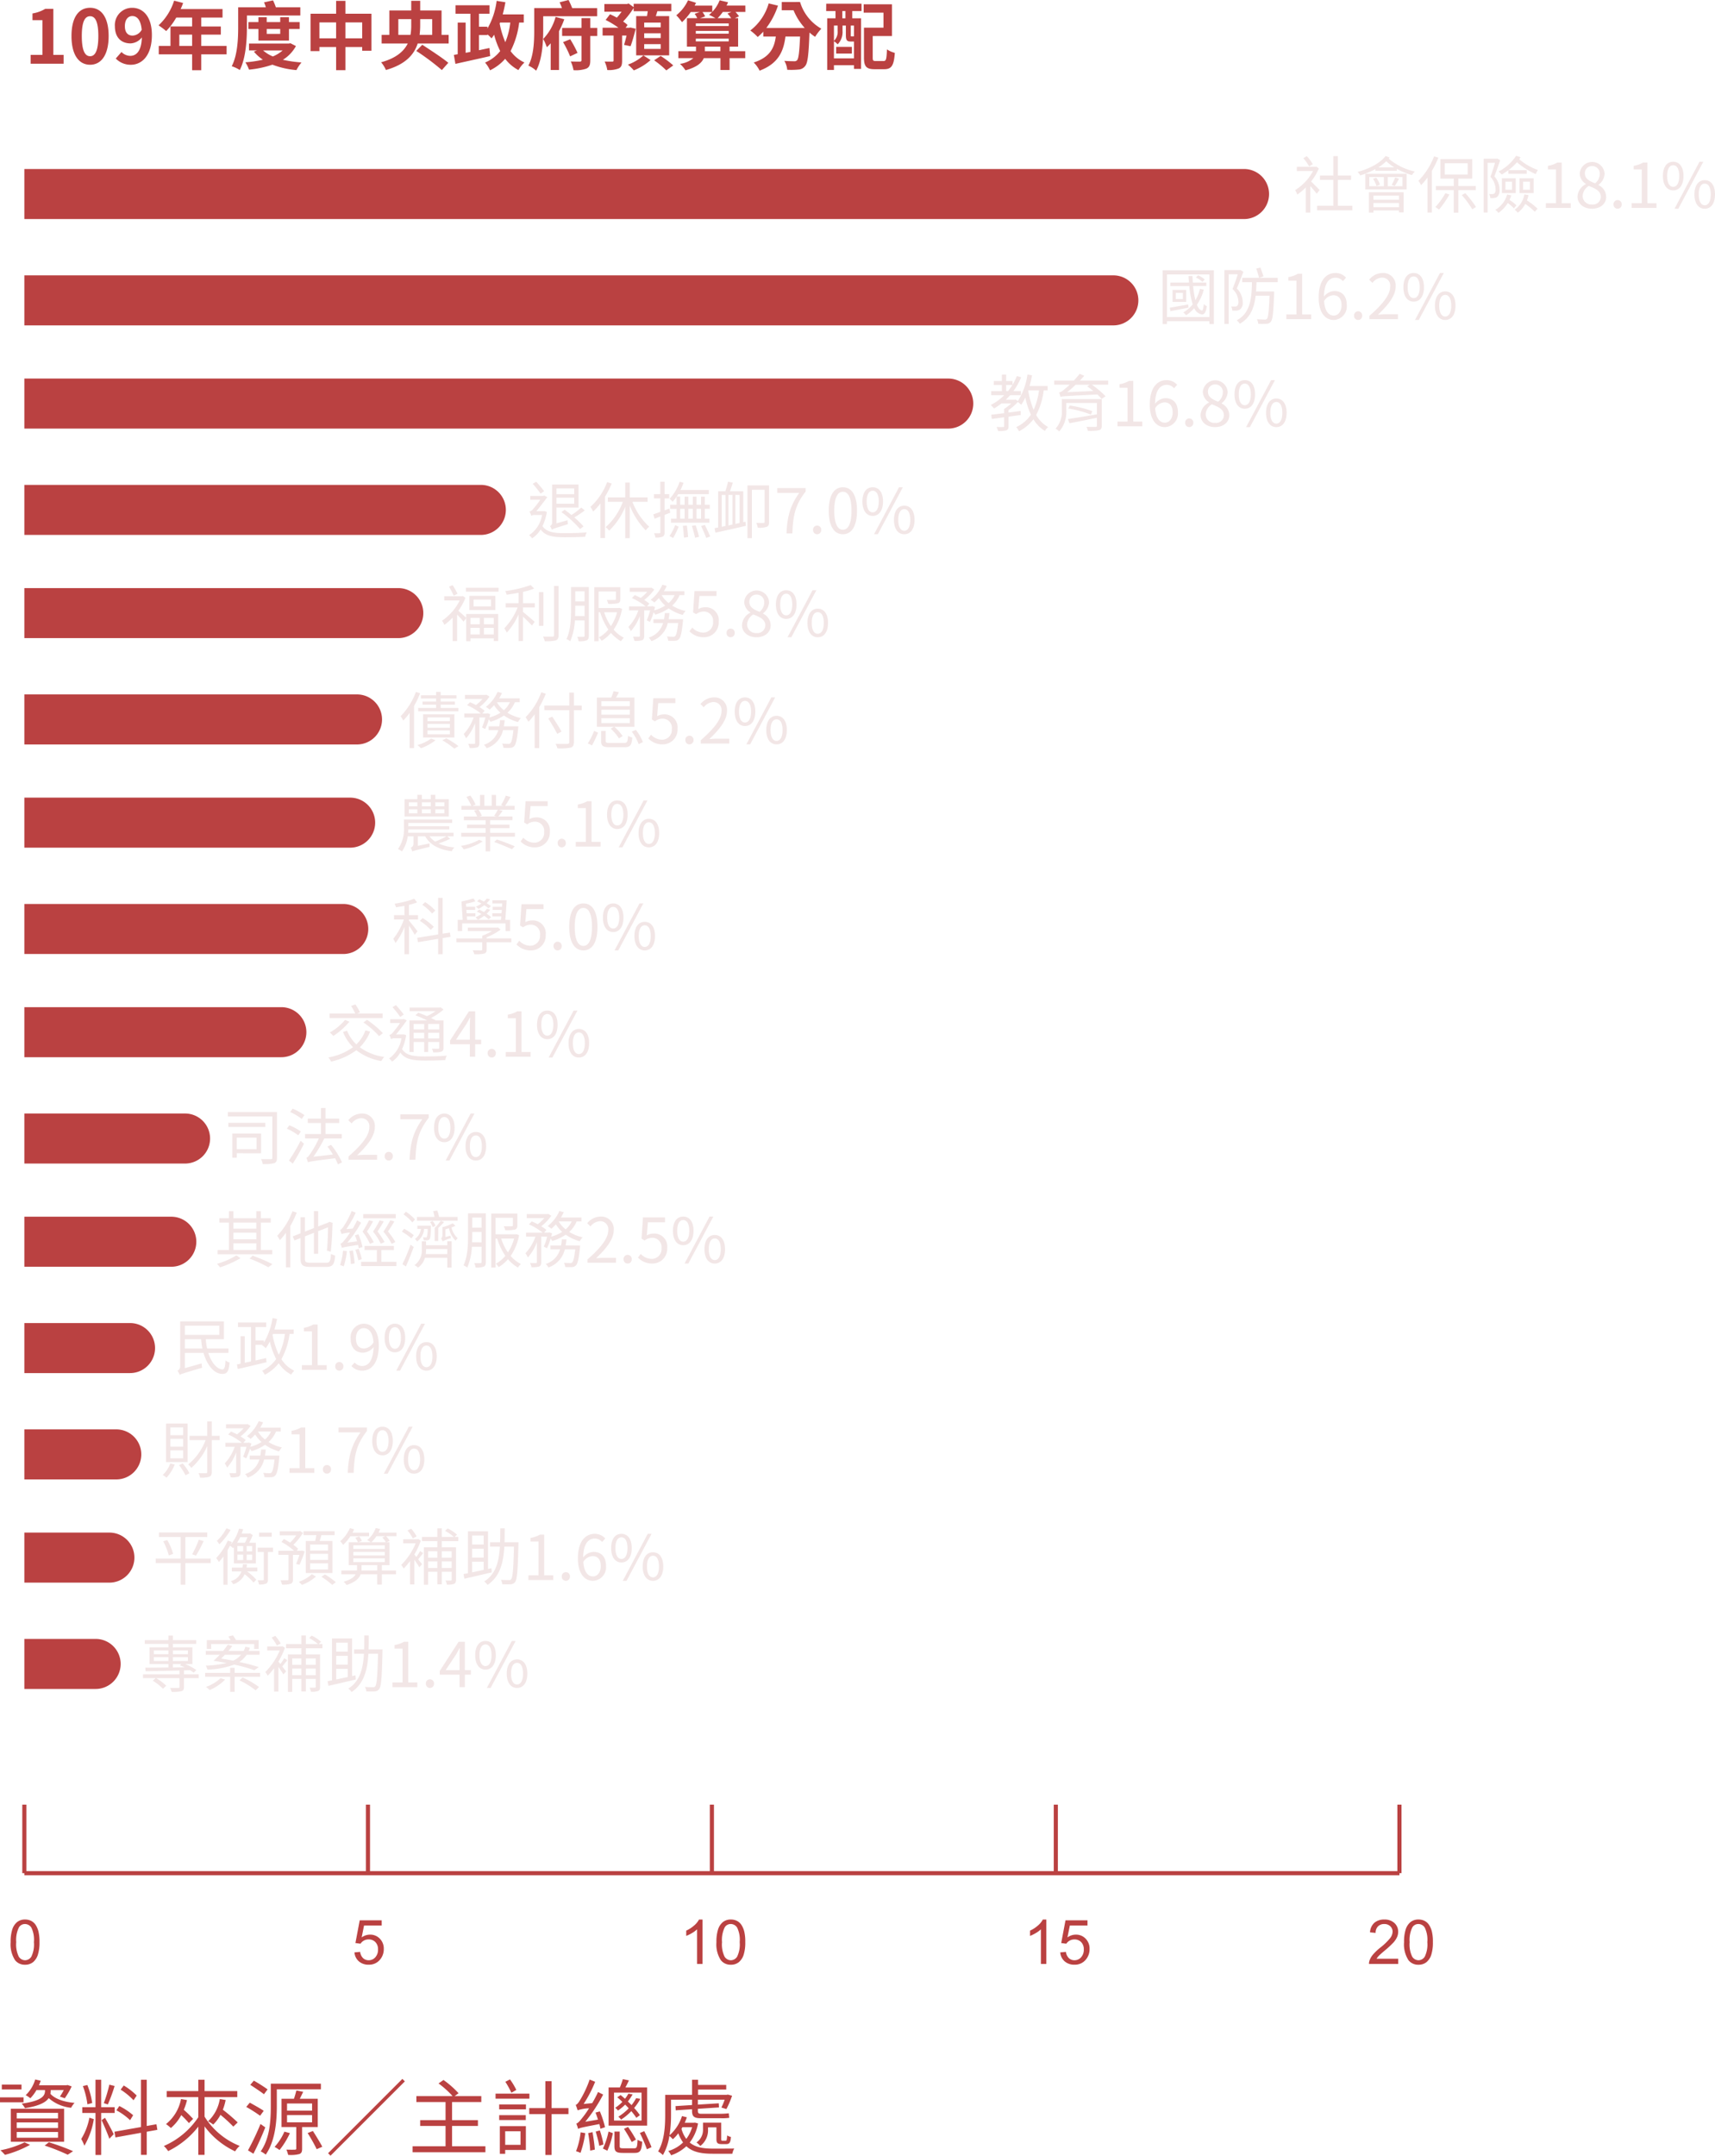 <svg xmlns="http://www.w3.org/2000/svg" width="416.336" height="523.182" viewBox="0 0 416.336 523.182">
  <g id="Group_1956" data-name="Group 1956" transform="translate(16838.961 4311.462)">
    <g id="data" transform="translate(-17600 -5274)">
      <path id="內文p" d="M11.96,8.78v.2c0,1.04-.48,2.4-5.66,3.1a4.844,4.844,0,0,1,.8,1.1c3.52-.54,5.1-1.46,5.76-2.44a9.625,9.625,0,0,0,5.44,2.34,5.493,5.493,0,0,1,.84-1.18c-2.62-.22-4.8-1-5.86-2.2a4.04,4.04,0,0,0,.06-.66V8.78h3.18a11.369,11.369,0,0,1-.94,1.58l1.18.42A18.9,18.9,0,0,0,18.44,7.9l-1-.34-.24.06H10.5c.14-.36.3-.72.42-1.1l-1.34-.3a8.547,8.547,0,0,1-2.3,3.8,6.473,6.473,0,0,1,1.12.76,9.855,9.855,0,0,0,1.5-2ZM5.1,18.96H15.12v1.4H5.1Zm0-2.32H15.12V18H5.1Zm0-2.32H15.12v1.36H5.1ZM3.66,21.34H16.6V13.32H3.66ZM6.26,7.46H1.48V8.62H6.26Zm.5,3.1H1.04v1.2H6.76ZM7,21.48A23.707,23.707,0,0,1,1.14,23.4a9.667,9.667,0,0,1,1.1,1.12,27.177,27.177,0,0,0,6.1-2.44Zm4.88.78a47.906,47.906,0,0,1,5.6,2.22l1.3-.86a54.987,54.987,0,0,0-5.88-2.16ZM34.22,10.12a15.417,15.417,0,0,0-3.14-2.44l-.76,1a16.523,16.523,0,0,1,3.14,2.58Zm-.86,4.78A15.557,15.557,0,0,0,30,12.66l-.7,1.04a14.97,14.97,0,0,1,3.32,2.4ZM27.58,7.48a33.42,33.42,0,0,1-1.34,4.48l.98.32A40.5,40.5,0,0,0,28.86,7.8Zm-4.16,4.46a18.174,18.174,0,0,0-1.18-4.38l-1.08.26a19.525,19.525,0,0,1,1.1,4.42Zm-.68,3.56a15.271,15.271,0,0,1-1.98,5.16,9.413,9.413,0,0,1,.76,1.64,18.632,18.632,0,0,0,2.3-6.46Zm6.14-1.16v-1.4H25.6V6.28H24.22v6.66h-3.2v1.4h3.2v10.2H25.6V14.34ZM25.7,16.1c.42.86,1.52,3.4,1.88,4.5l1.06-1.1c-.3-.68-1.74-3.4-2.12-3.98Zm13.54,2.34-.22-1.36-2.36.42V6.28h-1.4V17.76L28.82,18.9l.24,1.38,6.2-1.12v5.36h1.4V18.9ZM54.4,10.96a9.482,9.482,0,0,1-2.84,5.4,7.755,7.755,0,0,1,1.24.8,9.32,9.32,0,0,0,1.76-2.36,33.736,33.736,0,0,1,3.12,2.86l1.06-1.02a41.977,41.977,0,0,0-3.6-3.08,14.083,14.083,0,0,0,.68-2.36Zm-9.42,0a10.2,10.2,0,0,1-3.64,6.08,9.474,9.474,0,0,1,1.18.96,10.7,10.7,0,0,0,2.52-3.14A25.756,25.756,0,0,1,46.9,16.8l1.02-1.02a26.9,26.9,0,0,0-2.26-2.2,16.319,16.319,0,0,0,.78-2.36Zm5.72-.46h7.94V9.04H50.7V6.28H49.18V9.04H41.52V10.5h7.66v4.88a19.244,19.244,0,0,1-8.36,6.98,6.713,6.713,0,0,1,1.04,1.24,20.859,20.859,0,0,0,7.32-5.94v6.86H50.7V17.6a19.562,19.562,0,0,0,7.42,6.06,5.682,5.682,0,0,1,1.1-1.32,17.825,17.825,0,0,1-8.52-7.1ZM66,8.62A37.79,37.79,0,0,0,62.66,6.5L61.8,7.52c1.08.7,2.56,1.68,3.32,2.28Zm-.94,5.2c-.78-.54-2.3-1.38-3.38-1.98l-.86,1.04a33.039,33.039,0,0,1,3.36,2.14Zm-.78,3.2a63.087,63.087,0,0,1-3.04,6.4l1.32.82c.94-1.84,2.06-4.3,2.88-6.4ZM68.24,8.6h10.7V7.24H66.78V12.7c0,3.28-.2,7.78-2.46,10.98a4.539,4.539,0,0,1,1.22.78c2.36-3.34,2.7-8.28,2.7-11.76Zm1.84,10.28a13.505,13.505,0,0,1-2.38,3.7,11.266,11.266,0,0,1,1.2.76,19.822,19.822,0,0,0,2.52-4.1Zm.64-4.02H76.8v1.76H70.72Zm0-2.82H76.8v1.74H70.72Zm7.46,5.72V10.9H73.82c.26-.52.54-1.1.82-1.68l-1.66-.34a19.872,19.872,0,0,1-.58,2.02H69.38v6.86h3.58v5.2c0,.22-.08.28-.34.3-.22,0-1.1.02-2.06-.02a5.325,5.325,0,0,1,.42,1.28,8,8,0,0,0,2.72-.2c.56-.22.68-.6.68-1.34V17.76Zm-2.46,1.46a39.658,39.658,0,0,1,2.2,3.92l1.36-.6c-.5-.96-1.5-2.6-2.28-3.82ZM99.32,6.68l-.6-.6L80.68,24.12l.6.6Zm11.46,15.74V17.5h6.28V16.08h-6.28V11.7h7.1V10.24h-6.46l.94-.68a22.935,22.935,0,0,0-3.66-3.22l-1.2.84a22.457,22.457,0,0,1,3.4,3.06h-8.78V11.7h7.08v4.38h-6.16V17.5h6.16v4.92h-8v1.46h17.68V22.42Zm15.6-13.66a15.213,15.213,0,0,0-1.54-2.56l-1.12.58a21.183,21.183,0,0,1,1.46,2.66Zm3.18.9h-8.22v1.22h8.22Zm-.88,5.22h-6.46v1.18h6.46Zm-1.28,3.9v3.3h-3.72v-3.3Zm1.3-1.24h-6.32v6.72h1.3v-.94h5.02Zm-6.48-4.08h6.5V12.28h-6.5Zm16.82-.3h-4.1V6.64h-1.5v6.52h-3.92v1.46h3.92v9.92h1.5V14.62h4.1Zm17.34,1.72a12.983,12.983,0,0,0-1.4-1.74,13.31,13.31,0,0,0,1.52-2.22l-1.04-.16a11.405,11.405,0,0,1-1.1,1.68c-.3-.3-.6-.6-.9-.88a11.611,11.611,0,0,0,1.14-1.72l-1.02-.18a7.771,7.771,0,0,1-.82,1.24c-.34-.3-.7-.62-1.06-.9l-.82.54a12.543,12.543,0,0,1,1.24,1.12,10.416,10.416,0,0,1-1.74,1.44,3.049,3.049,0,0,1,.68.66,11.49,11.49,0,0,0,1.74-1.44,12.1,12.1,0,0,1,.86.9,13.041,13.041,0,0,1-2.52,2.04,2.441,2.441,0,0,1,.66.7,13.461,13.461,0,0,0,2.5-2.06,19.054,19.054,0,0,1,1.22,1.62Zm.4,1.3H150.1V9.4h6.68Zm1.36-8.02h-5.28c.28-.5.58-1.12.86-1.72l-1.48-.3a18.985,18.985,0,0,1-.72,2.02h-2.74v9.26h9.36ZM155.42,20.8a29.315,29.315,0,0,0-1.92-3.06l-.98.46a35.191,35.191,0,0,1,1.88,3.2Zm-7.5-3a24.357,24.357,0,0,0-1.26-3.84l-1.06.3c.22.52.42,1.12.6,1.7l-3.08.52a38.054,38.054,0,0,0,4.34-6.6l-1.24-.62a26.663,26.663,0,0,1-1.42,2.7l-2.08.2a30.251,30.251,0,0,0,2.8-5.38l-1.34-.54a25.42,25.42,0,0,1-2.36,5.04c-.36.6-.7,1.02-1.02,1.1a13.2,13.2,0,0,1,.46,1.32,9.842,9.842,0,0,1,2.78-.5,21.872,21.872,0,0,1-1.68,2.38c-.56.72-1.02,1.24-1.42,1.34a8.312,8.312,0,0,1,.44,1.3c.38-.24.96-.38,5.16-1.18a11.161,11.161,0,0,1,.26,1.14ZM142,19.04a18.676,18.676,0,0,1-1.12,4.6,5.27,5.27,0,0,1,1.08.4,24.851,24.851,0,0,0,1.16-4.8Zm1.82.2a34.663,34.663,0,0,1,.5,4.24l1.12-.24c-.08-1.16-.32-2.88-.56-4.24Zm1.84-.38c.32,1.1.7,2.52.86,3.46l1.02-.32a22.141,22.141,0,0,0-.88-3.42Zm2.82,4.64a19.262,19.262,0,0,0,1.34-4.26l-1.06-.38a17.182,17.182,0,0,1-1.36,4.12Zm3.88-.58c-.76,0-.88-.08-.88-.54V18.86H150.2V22.4c0,1.3.42,1.64,2.04,1.64h2.88c1.32,0,1.68-.54,1.82-2.72a3.516,3.516,0,0,1-1.12-.48c-.08,1.84-.2,2.08-.82,2.08Zm4.02-3.72a36.821,36.821,0,0,1,1.7,3.96l1.12-.52c-.38-1.02-1.12-2.62-1.76-3.88Zm12.68-1.4a8.6,8.6,0,0,1-1.42,2.84,7.369,7.369,0,0,1-1.16-2.42,4.231,4.231,0,0,1,.22-.42Zm.68-1.12-.24.04h-2.24c.2-.44.36-.86.52-1.32l-1.18-.3a10.39,10.39,0,0,1-3.02,4.66,31.664,31.664,0,0,0,.36-4.92V11.12h5.1v1.3l-4.02.26.06,1.02,3.96-.26v.36c0,1.3.4,1.82,2.08,1.82h4.9a11.311,11.311,0,0,0,2.06-.1c-.06-.32-.08-.72-.12-1.1a15.884,15.884,0,0,1-2.06.12h-4.64c-.68,0-.8-.18-.8-.74v-.46l5.12-.34-.06-1-5.06.32v-1.2h6.5a13.6,13.6,0,0,1-.8,1.9l1.22.38a21.891,21.891,0,0,0,1.38-3.24l-1.04-.28-.24.06H170.5V8.66h6.84V7.54H170.5V6.28h-1.46V9.94h-6.52v4.88c0,2.62-.16,6.26-1.72,8.86a4.9,4.9,0,0,1,1.16.9,13.251,13.251,0,0,0,1.58-4.66,8.3,8.3,0,0,1,.84.8,8.371,8.371,0,0,0,1.32-1.44,9.959,9.959,0,0,0,1.16,2.22,8.573,8.573,0,0,1-3.6,2.08,3.962,3.962,0,0,1,.7,1.04,10.347,10.347,0,0,0,3.7-2.2c1.58,1.46,3.7,1.82,6.42,1.82h4.74a3.972,3.972,0,0,1,.46-1.26c-.82.02-4.52.02-5.14.02-2.32,0-4.24-.28-5.66-1.48a10.788,10.788,0,0,0,2.02-4.64Zm7.62,5.22c.74,0,1.04-.38,1.12-1.74a2.681,2.681,0,0,1-.92-.36c-.06,1.06-.12,1.28-.36,1.28h-.78c-.26,0-.3-.06-.3-.44V16.7H171.7v1.56a3.712,3.712,0,0,1-1.58,3.24,5.336,5.336,0,0,1,.92.86,4.8,4.8,0,0,0,1.88-4.06v-.46h2.04v2.8c0,1,.28,1.26,1.28,1.26Z" transform="translate(760 1461)" fill="#ba4141"/>
      <path id="內文p-2" data-name="內文p" d="M4.725,6.38A8.694,8.694,0,0,0,3.27,4.445l-.84.495A9.8,9.8,0,0,1,3.84,6.935ZM6.39,12.65c-.33-.33-1.47-1.5-2.07-2.07A13.047,13.047,0,0,0,6.2,7.415L5.6,6.98l-.21.045H.855v1.02H4.8A12.35,12.35,0,0,1,.45,12.68a4.235,4.235,0,0,1,.51,1.08,13.281,13.281,0,0,0,2.07-1.725v6.1H4.125V11.7c.57.63,1.245,1.425,1.56,1.86Zm4.44,3.825V10.2h3.195V9.125H10.83V4.43H9.72v4.7H6.48V10.2H9.72v6.27H5.775V17.57H14.34V16.475ZM25.665,14v1.02h-6.21V14Zm-6.21,2.835v-1.02h6.21v1.02Zm-1.095,1.29h1.095v-.5h6.21v.45H26.79V13.2H18.36Zm6.285-6.45a16.436,16.436,0,0,0,1.02-1.77l-.945-.3a12.868,12.868,0,0,1-.825,1.8ZM19.35,9.92a6.392,6.392,0,0,1,.84,1.755l.855-.315a6.03,6.03,0,0,0-.9-1.7Zm-.9-.42h3.54v2.235H18.45Zm8.055,2.235h-3.57V9.5h3.57ZM17.49,12.5H27.51V8.72H17.49Zm3.135-5.325a10.846,10.846,0,0,0,1.95-1.5,12.557,12.557,0,0,0,1.965,1.5ZM22.41,4.4C21,6.215,18.345,7.535,15.63,8.255a6.232,6.232,0,0,1,.63.855,18.867,18.867,0,0,0,3.675-1.545v.42h5.2V7.52a17.134,17.134,0,0,0,3.675,1.515,4.37,4.37,0,0,1,.7-.87,14.663,14.663,0,0,1-6.345-3.12c.075-.09.135-.195.21-.285Zm11.76.09a16.843,16.843,0,0,1-3.78,5.91,9.109,9.109,0,0,1,.63,1.08,16.464,16.464,0,0,0,1.56-1.86v8.49h1.065V8A22.558,22.558,0,0,0,35.22,4.8Zm2.745,8.94A16.306,16.306,0,0,1,34.5,16.775a7.689,7.689,0,0,1,.87.645A23.638,23.638,0,0,0,37.9,13.745Zm-.15-7.275H42.33V8.9H36.765Zm7.545,6.54v-1.02H40.065V9.89H43.44V5.15H35.715V9.89h3.24v1.785H34.62v1.02h4.335v5.46h1.11v-5.46ZM40.9,13.88a23.483,23.483,0,0,1,2.55,3.45l.9-.555a25.869,25.869,0,0,0-2.595-3.36ZM52.2,8.72h4.47v-.9H52.245a13.111,13.111,0,0,0,2.055-1.9,18.12,18.12,0,0,0,4.575,2.88,4.233,4.233,0,0,1,.51-1,14.264,14.264,0,0,1-4.53-2.61c.12-.165.225-.33.33-.495L54.1,4.34a11.344,11.344,0,0,1-4.26,3.825,4.358,4.358,0,0,1,.75.735,14.046,14.046,0,0,0,1.6-1.05Zm3.585,1.905H57.45V12.59H55.785ZM54.93,13.4h3.42V9.8H54.93Zm-3.435-2.775h1.6V12.59h-1.6ZM50.64,13.4H54V9.8H50.64ZM49.515,5l-.15.06h-3.15V18.11h.96V6.065H48.96c-.285,1-.69,2.31-1.095,3.375a4.652,4.652,0,0,1,1.245,3.03,1.319,1.319,0,0,1-.3,1.035.684.684,0,0,1-.435.135,5.4,5.4,0,0,1-.84-.015,2.258,2.258,0,0,1,.285.99,6.59,6.59,0,0,0,.945-.015,1.67,1.67,0,0,0,.75-.285,2.2,2.2,0,0,0,.555-1.755,4.847,4.847,0,0,0-1.26-3.225c.48-1.2.99-2.685,1.41-3.9Zm2.4,8.745a6.312,6.312,0,0,1-2.865,3.72,5.133,5.133,0,0,1,.765.735,7.98,7.98,0,0,0,2.25-2.385A10.957,10.957,0,0,1,53.58,17.12l.585-.75a9.223,9.223,0,0,0-1.68-1.305,8.975,8.975,0,0,0,.435-1.11Zm4.17-.015a5.567,5.567,0,0,1-2.34,3.69,4.993,4.993,0,0,1,.75.735,5.982,5.982,0,0,0,1.815-2.13,17.818,17.818,0,0,1,2.325,1.905l.66-.75a15.6,15.6,0,0,0-2.58-2,7.286,7.286,0,0,0,.375-1.3ZM61.32,17h6.03V15.86h-2.2V5.99H64.1a6.624,6.624,0,0,1-2.28.795v.87h1.95v8.2H61.32Zm11.19.195c2.07,0,3.45-1.245,3.45-2.85a3.209,3.209,0,0,0-1.86-2.88V11.39a3.605,3.605,0,0,0,1.47-2.655,3.021,3.021,0,0,0-6.03-.105,3.057,3.057,0,0,0,1.485,2.535v.075A3.522,3.522,0,0,0,69,14.27C69,15.965,70.485,17.195,72.51,17.195Zm.75-6.165c-1.29-.51-2.475-1.08-2.475-2.4A1.693,1.693,0,0,1,72.54,6.845,1.823,1.823,0,0,1,74.4,8.81,2.95,2.95,0,0,1,73.26,11.03Zm-.72,5.145a2.108,2.108,0,0,1-2.295-2.025,2.989,2.989,0,0,1,1.5-2.49c1.56.63,2.91,1.185,2.91,2.655A1.9,1.9,0,0,1,72.54,16.175Zm6.195,1.02a.991.991,0,0,0,.99-1.035.993.993,0,1,0-1.98,0A.991.991,0,0,0,78.735,17.195ZM82.14,17h6.03V15.86h-2.2V5.99h-1.05a6.624,6.624,0,0,1-2.28.795v.87h1.95v8.2H82.14Zm10.08-4.26c1.515,0,2.505-1.275,2.505-3.495s-.99-3.45-2.505-3.45-2.49,1.245-2.49,3.45S90.72,12.74,92.22,12.74Zm0-.855c-.855,0-1.455-.885-1.455-2.64s.6-2.61,1.455-2.61c.87,0,1.47.855,1.47,2.61S93.09,11.885,92.22,11.885Zm.33,5.31h.915l6.075-11.4h-.93Zm7.335,0c1.5,0,2.49-1.26,2.49-3.48s-.99-3.45-2.49-3.45-2.5,1.245-2.5,3.45S98.385,17.195,99.885,17.195Zm0-.84c-.87,0-1.455-.885-1.455-2.64s.585-2.61,1.455-2.61,1.455.855,1.455,2.61S100.74,16.355,99.885,16.355Z" transform="translate(1075 996)" fill="#f2e6e6"/>
      <path id="內文p-3" data-name="內文p" d="M11.505,7.37a6.394,6.394,0,0,0-1.62-1.02L9.36,6.9a6.07,6.07,0,0,1,1.6,1.05ZM7.5,13.43c-1.68.3-3.345.6-4.485.78l.15.84c1.23-.225,2.82-.54,4.38-.84ZM6.2,12.11H4.47v-1.5H6.2ZM3.69,9.9v2.91H7.005V9.9Zm6.66-.255a10.32,10.32,0,0,1-1.11,2.76,21.86,21.86,0,0,1-.555-3.45h3.2V8.12H8.61c-.03-.525-.06-1.05-.09-1.59H7.56c.03.54.075,1.065.12,1.59H3.165v.84h4.59A20.777,20.777,0,0,0,8.58,13.4a8.1,8.1,0,0,1-2.265,1.95,5.758,5.758,0,0,1,.66.7,9.407,9.407,0,0,0,1.98-1.725,2.448,2.448,0,0,0,1.56,1.455c.78.3,1.29-.3,1.485-1.935a2.807,2.807,0,0,1-.72-.5c-.1.96-.255,1.605-.465,1.545-.495-.075-.9-.585-1.215-1.38a11.641,11.641,0,0,0,1.665-3.675ZM2.34,16.49V6.155H12.63V16.49ZM1.275,5.135v13.05H2.34V17.5H12.63v.69h1.095V5.135Zm18.855-.09-.165.045h-3.69V18.155h1.05V6.095h2.2C19.2,7.145,18.7,8.57,18.255,9.68a4.374,4.374,0,0,1,1.425,3.075,1.284,1.284,0,0,1-.315,1.035,1.074,1.074,0,0,1-.51.15c-.27,0-.57,0-.945-.03a2.38,2.38,0,0,1,.285,1.02,8.852,8.852,0,0,0,1.1-.015,1.82,1.82,0,0,0,.81-.3,2.047,2.047,0,0,0,.615-1.755A4.73,4.73,0,0,0,19.29,9.545c.525-1.215,1.125-2.79,1.59-4.05ZM24,4.715a21.64,21.64,0,0,1,.69,2.25l1.065-.33c-.135-.54-.48-1.47-.735-2.16Zm5.22,3.3V6.965H20.6v1.05h2.37c-.09,3.99-.39,7.485-3.7,9.27a3.531,3.531,0,0,1,.75.825c2.58-1.455,3.5-3.9,3.84-6.81h3.375c-.15,3.825-.315,5.265-.63,5.6a.624.624,0,0,1-.555.195c-.3,0-1.08-.015-1.89-.09a2.712,2.712,0,0,1,.33,1.11,15.161,15.161,0,0,0,2.04,0,1.244,1.244,0,0,0,1.02-.51c.465-.525.615-2.19.8-6.81v-.51h-4.4c.06-.735.105-1.485.12-2.265ZM31.32,17h6.03V15.86h-2.2V5.99H34.1a6.624,6.624,0,0,1-2.28.795v.87h1.95v8.2H31.32Zm11.4-5.805c1.335,0,1.995.945,1.995,2.43s-.825,2.5-1.875,2.5c-1.38,0-2.2-1.245-2.37-3.525A2.843,2.843,0,0,1,42.72,11.195Zm.12,6a3.3,3.3,0,0,0,3.15-3.57c0-2.3-1.185-3.45-3.045-3.45a3.42,3.42,0,0,0-2.5,1.335c.06-3.42,1.335-4.575,2.835-4.575a2.325,2.325,0,0,1,1.77.84l.75-.855A3.378,3.378,0,0,0,43.23,5.795c-2.13,0-4.065,1.65-4.065,5.955C39.165,15.38,40.725,17.195,42.84,17.195Zm5.9,0a.991.991,0,0,0,.99-1.035.993.993,0,1,0-1.98,0A.991.991,0,0,0,48.735,17.195ZM51.48,17H58.4V15.815H55.35c-.555,0-1.23.06-1.8.105,2.58-2.445,4.305-4.68,4.305-6.87A3.016,3.016,0,0,0,54.66,5.795a4.205,4.205,0,0,0-3.24,1.62l.8.78a3.079,3.079,0,0,1,2.28-1.275A1.933,1.933,0,0,1,56.52,9.095c0,1.89-1.59,4.08-5.04,7.1Zm10.74-4.26c1.515,0,2.5-1.275,2.5-3.495s-.99-3.45-2.5-3.45-2.49,1.245-2.49,3.45S60.72,12.74,62.22,12.74Zm0-.855c-.855,0-1.455-.885-1.455-2.64s.6-2.61,1.455-2.61,1.47.855,1.47,2.61S63.09,11.885,62.22,11.885Zm.33,5.31h.915l6.075-11.4h-.93Zm7.335,0c1.5,0,2.49-1.26,2.49-3.48s-.99-3.45-2.49-3.45-2.5,1.245-2.5,3.45S68.385,17.195,69.885,17.195Zm0-.84c-.87,0-1.455-.885-1.455-2.64s.585-2.61,1.455-2.61,1.455.855,1.455,2.61S70.74,16.355,69.885,16.355Z" transform="translate(1042 1023)" fill="#f2e6e6"/>
      <path id="內文p-4" data-name="內文p" d="M9.645,8.27H12.27a17.091,17.091,0,0,1-1.305,4.74A20.635,20.635,0,0,1,9.645,8.27ZM4.29,6.98H5.805A14.859,14.859,0,0,1,4.74,8.465H4.29ZM14.355,8.27V7.22H9.975a26.294,26.294,0,0,0,.6-2.6l-1.11-.18a16.05,16.05,0,0,1-2.34,6.435L6.6,10.49l-.21.06H4.2c.375-.345.72-.72,1.065-1.095h2.61v-.99H6.06A16.568,16.568,0,0,0,7.935,5.1L6.9,4.8a14.855,14.855,0,0,1-1.065,2.13V6.02H4.29V4.445H3.255V6.02H1.29v.96H3.255V8.465H.66v.99H3.825a12.852,12.852,0,0,1-3.27,2.37,10.341,10.341,0,0,1,.8.855,16.083,16.083,0,0,0,1.815-1.23h2.34A9.573,9.573,0,0,1,3.8,12.785V13.82c-1.185.135-2.265.27-3.12.375l.135,1.02c.855-.105,1.875-.255,2.985-.405v2.145c0,.165-.045.21-.255.225s-.825.015-1.575-.015a4.279,4.279,0,0,1,.36.975,6.188,6.188,0,0,0,2-.165c.42-.165.54-.435.54-1.005V14.675c.975-.15,1.965-.285,2.955-.42L7.8,13.28c-.99.135-1.98.27-2.94.39v-.6a11.926,11.926,0,0,0,2.265-1.98,5.682,5.682,0,0,1,.81.7,10.487,10.487,0,0,0,1.005-1.77,19.57,19.57,0,0,0,1.365,4.155,8.439,8.439,0,0,1-3.57,3.015A4.72,4.72,0,0,1,7.41,18.2a10.012,10.012,0,0,0,3.5-2.91,8.149,8.149,0,0,0,2.79,2.835,3.645,3.645,0,0,1,.78-.945,7.382,7.382,0,0,1-2.9-2.94,17.077,17.077,0,0,0,1.83-5.97ZM27.5,10.4h-9.69v2.67a5.99,5.99,0,0,1-1.53,4.5,3.064,3.064,0,0,1,.885.69,7.143,7.143,0,0,0,1.725-5.16V11.345h7.44V14.09c-2.61.465-5.34.9-7.035,1.155l.36,1.005c1.845-.33,4.305-.84,6.675-1.32v1.92c0,.21-.09.3-.36.3-.225.015-1.23.015-2.16-.015a3.789,3.789,0,0,1,.315.96,12.055,12.055,0,0,0,2.685-.135c.51-.15.69-.435.69-1.11Zm-8.13,2.28a26.25,26.25,0,0,1,5.49,1.47l.345-.825a26.753,26.753,0,0,0-5.475-1.365ZM19.1,8.72c.69-.555,1.395-1.155,2.085-1.815H24.6l-.63.4c.495.33,1,.735,1.5,1.125Zm9.96-2.82h-6.87c.36-.375.72-.78,1.065-1.17l-1.11-.465C21.7,4.82,21.21,5.39,20.73,5.9H15.96V6.9h3.765A17.074,17.074,0,0,1,18.42,8.03a3.208,3.208,0,0,1-1.26.78c.12.3.27.825.33,1.05.51-.18,1.275-.2,8.955-.585.405.39.765.765,1.035,1.08l.945-.645A22.156,22.156,0,0,0,25.1,6.9h3.96ZM31.32,17h6.03V15.86h-2.2V5.99H34.1a6.624,6.624,0,0,1-2.28.795v.87h1.95v8.2H31.32Zm11.4-5.805c1.335,0,1.995.945,1.995,2.43s-.825,2.5-1.875,2.5c-1.38,0-2.2-1.245-2.37-3.525A2.843,2.843,0,0,1,42.72,11.195Zm.12,6a3.3,3.3,0,0,0,3.15-3.57c0-2.3-1.185-3.45-3.045-3.45a3.42,3.42,0,0,0-2.5,1.335c.06-3.42,1.335-4.575,2.835-4.575a2.325,2.325,0,0,1,1.77.84l.75-.855A3.378,3.378,0,0,0,43.23,5.795c-2.13,0-4.065,1.65-4.065,5.955C39.165,15.38,40.725,17.195,42.84,17.195Zm5.9,0a.991.991,0,0,0,.99-1.035.993.993,0,1,0-1.98,0A.991.991,0,0,0,48.735,17.195Zm6.27,0c2.07,0,3.45-1.245,3.45-2.85a3.209,3.209,0,0,0-1.86-2.88V11.39a3.605,3.605,0,0,0,1.47-2.655,3.021,3.021,0,0,0-6.03-.105,3.057,3.057,0,0,0,1.485,2.535v.075a3.522,3.522,0,0,0-2.025,3.03C51.495,15.965,52.98,17.195,55.005,17.195Zm.75-6.165c-1.29-.51-2.475-1.08-2.475-2.4a1.693,1.693,0,0,1,1.755-1.785A1.823,1.823,0,0,1,56.9,8.81,2.95,2.95,0,0,1,55.755,11.03Zm-.72,5.145a2.108,2.108,0,0,1-2.3-2.025,2.989,2.989,0,0,1,1.5-2.49c1.56.63,2.91,1.185,2.91,2.655A1.9,1.9,0,0,1,55.035,16.175ZM62.22,12.74c1.515,0,2.5-1.275,2.5-3.495s-.99-3.45-2.5-3.45-2.49,1.245-2.49,3.45S60.72,12.74,62.22,12.74Zm0-.855c-.855,0-1.455-.885-1.455-2.64s.6-2.61,1.455-2.61,1.47.855,1.47,2.61S63.09,11.885,62.22,11.885Zm.33,5.31h.915l6.075-11.4h-.93Zm7.335,0c1.5,0,2.49-1.26,2.49-3.48s-.99-3.45-2.49-3.45-2.5,1.245-2.5,3.45S68.385,17.195,69.885,17.195Zm0-.84c-.87,0-1.455-.885-1.455-2.64s.585-2.61,1.455-2.61,1.455.855,1.455,2.61S70.74,16.355,69.885,16.355Z" transform="translate(1001 1049)" fill="#f2e6e6"/>
      <path id="內文p-5" data-name="內文p" d="M8.34,11.825a27.531,27.531,0,0,1,4.515,4.11l.84-.645a19.572,19.572,0,0,0-2.235-2.175A20.871,20.871,0,0,0,14,11.4l-.855-.675a17.364,17.364,0,0,1-2.385,1.8c-.555-.465-1.125-.9-1.65-1.275Zm3.09-5.76v1.41h-4.3V6.065Zm-4.3,3.72V8.315h4.3v1.47Zm0,4.77v-3.84H12.48V5.135H6.075v9.15a.969.969,0,0,1-.51.945A3.375,3.375,0,0,1,6,16.1c.3-.21.75-.375,3.9-1.35a8.926,8.926,0,0,1-.075-.96Zm-3-7.815A25.068,25.068,0,0,0,2.2,4.46l-.84.495A24.9,24.9,0,0,1,3.27,7.34Zm.105,4.83-.195.03h-1.8c.87-1.005,2.01-2.55,2.67-3.42L4.14,7.8l-.255.105H.765v.915H3.21A26.078,26.078,0,0,1,1.32,11.24a1.482,1.482,0,0,1-.735.435,8.125,8.125,0,0,1,.435,1.05,1.484,1.484,0,0,1,.885-.21H3.63A7.164,7.164,0,0,1,.48,17.42a3.313,3.313,0,0,1,.735.78,6.815,6.815,0,0,0,2.07-2.16C4.44,17.63,6.3,17.93,9.24,17.93c1.62,0,3.48-.045,4.86-.12a3.45,3.45,0,0,1,.375-1.065c-1.515.12-3.675.195-5.22.195-2.67,0-4.515-.225-5.52-1.725a11.93,11.93,0,0,0,1.05-3.42ZM19.425,4.55a15.414,15.414,0,0,1-4.065,6.015,6.383,6.383,0,0,1,.675,1.125,15.219,15.219,0,0,0,1.77-1.98v8.415H18.9V8.1a22.284,22.284,0,0,0,1.635-3.21ZM29.25,9.335V8.255H24.915v-3.6h-1.1v3.6H19.6v1.08h3.63A15.238,15.238,0,0,1,19.08,15.47a6.472,6.472,0,0,1,.84.855,16.748,16.748,0,0,0,3.9-5.775v7.605h1.1v-7.92a18.21,18.21,0,0,0,3.885,6.03,4,4,0,0,1,.84-.9,15.827,15.827,0,0,1-4.08-6.03Zm8.985,1.7v2.385H37.17V11.03Zm1.995,0v2.385H39.135V11.03Zm2.01,0v2.385H41.13V11.03Zm-5.955-.99h-1.56v.99h1.56v2.385h-1.35v.975H44.25v-.975H43.14V11.03h1.2v-.99h-1.2V8.06h-.9v1.98H41.13V8.06h-.9v1.98H39.135V8.06h-.9v1.98H37.17V8.045h-.855c.12-.18.255-.375.375-.585h7.425V6.47H37.23a14.956,14.956,0,0,0,.735-1.755l-.93-.27a11.075,11.075,0,0,1-2.445,4.14,4.858,4.858,0,0,1,.735.735,10.842,10.842,0,0,0,.96-1.245Zm-1.53,1.92-.21-1-1.17.435V8.495H34.5V7.46H33.375v-3H32.34v3H30.8V8.495H32.34v3.27c-.645.225-1.215.435-1.71.6l.315,1.065,1.4-.54v3.825c0,.195-.06.24-.24.24-.165.015-.69.015-1.29,0A4.048,4.048,0,0,1,31.14,18,4.157,4.157,0,0,0,32.9,17.78c.345-.18.48-.465.48-1.065v-4.23Zm.7,6.15a21.978,21.978,0,0,0,1.335-2.745l-.84-.39a13.142,13.142,0,0,1-1.38,2.655Zm2.355-2.97c.12.93.225,2.16.255,2.88l1.02-.15c-.045-.675-.165-1.86-.315-2.79Zm2.19.03c.285.93.63,2.16.78,2.88l.96-.24c-.15-.675-.51-1.89-.825-2.8Zm2.235.03c.45.93.99,2.175,1.245,2.895l.96-.36c-.27-.7-.825-1.905-1.305-2.82Zm5.01-7.545h.915V15.2l-.915.18Zm2.6,7.185-.975.21v-7.4h.975Zm1.74-.375-1.035.225V7.655h1.035Zm.885-.2V6.77H49.245c.225-.63.48-1.38.69-2.085l-1.155-.24a21.951,21.951,0,0,1-.66,2.325H46.38v8.79l-.87.165.2,1.095c1.965-.435,4.77-1.05,7.395-1.665l-.09-1.005Zm6.27-8.925H53.49V18.14h1.08V6.395h3.09v7.8c0,.195-.06.27-.27.27s-.945.015-1.755-.015a4.423,4.423,0,0,1,.375,1.17,5.671,5.671,0,0,0,2.175-.225c.45-.195.555-.57.555-1.185ZM62.97,17h1.425c.165-4.305.645-6.87,3.225-10.17V5.99H60.735V7.175H66.06C63.915,10.175,63.15,12.83,62.97,17Zm7.44.195a.991.991,0,0,0,.99-1.035.993.993,0,1,0-1.98,0A.991.991,0,0,0,70.41,17.195Zm6.255,0c2.085,0,3.42-1.9,3.42-5.73s-1.335-5.67-3.42-5.67S73.23,7.64,73.23,11.465,74.565,17.195,76.665,17.195Zm0-1.095c-1.26,0-2.1-1.4-2.1-4.635,0-3.21.84-4.575,2.1-4.575s2.085,1.365,2.085,4.575C78.75,14.7,77.91,16.1,76.665,16.1Zm7.23-3.36c1.515,0,2.505-1.275,2.505-3.495s-.99-3.45-2.505-3.45S81.4,7.04,81.4,9.245,82.395,12.74,83.895,12.74Zm0-.855c-.855,0-1.455-.885-1.455-2.64s.6-2.61,1.455-2.61c.87,0,1.47.855,1.47,2.61S84.765,11.885,83.895,11.885Zm.33,5.31h.915l6.075-11.4h-.93Zm7.335,0c1.5,0,2.49-1.26,2.49-3.48s-.99-3.45-2.49-3.45-2.5,1.245-2.5,3.45S90.06,17.195,91.56,17.195Zm0-.84c-.87,0-1.455-.885-1.455-2.64s.585-2.61,1.455-2.61,1.455.855,1.455,2.61S92.415,16.355,91.56,16.355Z" transform="translate(889 1075)" fill="#f2e6e6"/>
      <path id="內文p-6" data-name="內文p" d="M4.1,6.65A14.111,14.111,0,0,0,2.91,4.55l-.87.36A22.29,22.29,0,0,1,3.18,7.1ZM9.51,12.5v1.545H7.245V12.5Zm3.39,1.545H10.515V12.5H12.9ZM10.515,16.52V14.915H12.9V16.52Zm-3.27-1.605H9.51V16.52H7.245ZM6.21,12.47c-.345-.33-1.4-1.275-1.905-1.695A13.814,13.814,0,0,0,6.03,7.61L5.415,7.2,5.2,7.25H.885V8.27H4.65A13.141,13.141,0,0,1,.345,13.19a5,5,0,0,1,.57,1.005,14.286,14.286,0,0,0,2.01-1.77v5.7h1.08V11.69c.54.555,1.26,1.32,1.575,1.725l.63-.87v5.61H7.245v-.7H12.9v.66h1.08V11.555H6.21Zm6.03-2.76H8V8.06H12.24ZM6.99,7.16v3.435h6.3V7.16ZM6.15,5.18v.96h7.92V5.18ZM20.01,6.185a18.3,18.3,0,0,0,2.7-.8l-.825-.855A29.276,29.276,0,0,1,15.69,5.99a3.192,3.192,0,0,1,.345.885c.93-.135,1.92-.285,2.9-.465V8.945H15.8v1.02H18.7a15.6,15.6,0,0,1-3.24,5.07,7.234,7.234,0,0,1,.615,1.035,16.092,16.092,0,0,0,2.85-4.425V18.11h1.08V12.2c.765.7,1.725,1.665,2.175,2.16l.645-.915c-.435-.39-2.145-1.86-2.82-2.385V9.965h2.865V8.945H20.01Zm4.95.045H23.88v8.2h1.08Zm2.58-1.485V16.67c0,.285-.12.375-.39.375-.285.015-1.23.015-2.28-.015a4.435,4.435,0,0,1,.405,1.125,10.192,10.192,0,0,0,2.7-.2c.465-.195.675-.54.675-1.3V4.745Zm5.115,7.3c.015-.6.03-1.185.03-1.695V9.53H34.95v2.52Zm2.3-6.015v2.46H32.685V6.035ZM35.985,5h-4.32v5.355c0,2.2-.075,5.175-1.11,7.275a3.681,3.681,0,0,1,.915.54A14.865,14.865,0,0,0,32.6,13.115H34.95v3.69c0,.21-.075.27-.285.285-.18.015-.81.015-1.5,0a3.2,3.2,0,0,1,.315,1.065,4.908,4.908,0,0,0,1.995-.21c.39-.195.51-.525.51-1.125Zm6.855,6.135a11.28,11.28,0,0,1-1.5,3.36,12.946,12.946,0,0,1-1.635-3.36Zm.57-1.065-.195.03h-4.86V6.08h4.2V7.91c0,.18-.06.24-.3.24s-1.005.015-1.92,0a3.153,3.153,0,0,1,.36.945,9.377,9.377,0,0,0,2.355-.15c.45-.165.585-.45.585-1.02V5.045h-6.33v13.11h1.05v-7.02h.375a15.977,15.977,0,0,0,1.995,4.2,8.224,8.224,0,0,1-2.295,1.9,3.892,3.892,0,0,1,.66.825,8.772,8.772,0,0,0,2.265-1.92,9.111,9.111,0,0,0,2.43,2.025,3.894,3.894,0,0,1,.72-.855A8.083,8.083,0,0,1,42,15.35,12.831,12.831,0,0,0,44.055,10.3ZM56.82,6.965A5.632,5.632,0,0,1,55.365,8.9a6.656,6.656,0,0,1-1.7-1.935Zm-6,6.51a12.988,12.988,0,0,0,.885-2.34,4.2,4.2,0,0,1,.4.585,11.724,11.724,0,0,0,3.27-1.53,10.767,10.767,0,0,0,3.4,1.59,4.946,4.946,0,0,1,.705-.96,9.948,9.948,0,0,1-3.255-1.305,6.965,6.965,0,0,0,1.8-2.55H59.19V6.02H54.21a11.9,11.9,0,0,0,.69-1.29l-1.065-.285a9.218,9.218,0,0,1-2.85,3.66,7.078,7.078,0,0,1,.915.645,11.967,11.967,0,0,0,1.08-1.065,8.554,8.554,0,0,0,1.545,1.83A9.938,9.938,0,0,1,51.84,10.67c.075-.27.15-.54.225-.8l-.675-.24-.165.06h-1.11l.57-.645a8.617,8.617,0,0,0-1.26-.9A11.23,11.23,0,0,0,51.87,5.6l-.72-.45-.195.045h-5.04V6.17H50.16a10.551,10.551,0,0,1-1.575,1.485c-.48-.255-.99-.495-1.455-.69l-.69.72a15.309,15.309,0,0,1,3.33,2.01H45.75v.975h2.265A11.3,11.3,0,0,1,45.6,14.69a5.9,5.9,0,0,1,.585,1.035,12.013,12.013,0,0,0,2.19-3.69V16.85c0,.165-.06.21-.24.225-.195,0-.78,0-1.425-.015a4.1,4.1,0,0,1,.345,1.02,5.886,5.886,0,0,0,1.875-.165c.375-.2.495-.5.495-1.065V10.67h1.44a15.634,15.634,0,0,1-.81,2.415Zm4.53-.66c.09-.48.165-.975.21-1.485H54.435c-.045.51-.1,1-.195,1.485H51.66v.93H54a5.142,5.142,0,0,1-3.48,3.54,3.624,3.624,0,0,1,.66.855,6.086,6.086,0,0,0,3.975-4.395h2.52c-.225,2.055-.45,2.895-.735,3.18a.635.635,0,0,1-.51.15c-.24,0-.84-.015-1.485-.075a2.916,2.916,0,0,1,.3,1.035,15.852,15.852,0,0,0,1.665.015,1.353,1.353,0,0,0,.93-.39c.435-.435.72-1.575.99-4.365.015-.18.03-.48.03-.48Zm8.565,4.38a3.571,3.571,0,0,0,3.6-3.78A3.138,3.138,0,0,0,64.2,9.92a3.2,3.2,0,0,0-1.635.435l.27-3.18H66.99V5.99H61.635l-.345,5.16.735.45a2.992,2.992,0,0,1,1.83-.645,2.225,2.225,0,0,1,2.28,2.505,2.376,2.376,0,0,1-2.34,2.6,3.617,3.617,0,0,1-2.7-1.215l-.675.9A4.671,4.671,0,0,0,63.915,17.195Zm6.495,0a.991.991,0,0,0,.99-1.035.993.993,0,1,0-1.98,0A.991.991,0,0,0,70.41,17.195Zm6.27,0c2.07,0,3.45-1.245,3.45-2.85a3.209,3.209,0,0,0-1.86-2.88V11.39a3.605,3.605,0,0,0,1.47-2.655,3.021,3.021,0,0,0-6.03-.105,3.057,3.057,0,0,0,1.485,2.535v.075a3.522,3.522,0,0,0-2.025,3.03C73.17,15.965,74.655,17.195,76.68,17.195Zm.75-6.165c-1.29-.51-2.475-1.08-2.475-2.4A1.693,1.693,0,0,1,76.71,6.845,1.823,1.823,0,0,1,78.57,8.81,2.95,2.95,0,0,1,77.43,11.03Zm-.72,5.145a2.108,2.108,0,0,1-2.295-2.025,2.989,2.989,0,0,1,1.5-2.49c1.56.63,2.91,1.185,2.91,2.655A1.9,1.9,0,0,1,76.71,16.175Zm7.185-3.435c1.515,0,2.505-1.275,2.505-3.495s-.99-3.45-2.505-3.45S81.4,7.04,81.4,9.245,82.395,12.74,83.895,12.74Zm0-.855c-.855,0-1.455-.885-1.455-2.64s.6-2.61,1.455-2.61c.87,0,1.47.855,1.47,2.61S84.765,11.885,83.895,11.885Zm.33,5.31h.915l6.075-11.4h-.93Zm7.335,0c1.5,0,2.49-1.26,2.49-3.48s-.99-3.45-2.49-3.45-2.5,1.245-2.5,3.45S90.06,17.195,91.56,17.195Zm0-.84c-.87,0-1.455-.885-1.455-2.64s.585-2.61,1.455-2.61,1.455.855,1.455,2.61S92.415,16.355,91.56,16.355Z" transform="translate(868 1100)" fill="#f2e6e6"/>
      <path id="內文p-7" data-name="內文p" d="M4.005,4.475A16.708,16.708,0,0,1,.3,10.355,7.313,7.313,0,0,1,.93,11.42,16.4,16.4,0,0,0,2.475,9.56v8.55h1.08V7.865A21.4,21.4,0,0,0,5.025,4.79Zm3.7,11.31A10.654,10.654,0,0,1,4.365,17.36a6.3,6.3,0,0,1,.87.78A12.927,12.927,0,0,0,8.76,16.19Zm4.545-4.215H6.81v-.915h5.445Zm0,1.59H6.81v-.93h5.445Zm0,1.6H6.81V13.82h5.445Zm1.1-4.86H5.745V15.53H13.35Zm-2.94,6.3a20.42,20.42,0,0,1,2.925,2.025l.99-.615a20.688,20.688,0,0,0-2.925-1.89ZM10.02,8.36V7.55h3.45V6.8H10.02V6.05h3.84V5.285H10.02V4.46H8.91v.825H5.22V6.05H8.91V6.8H5.61v.75h3.3v.81H4.56v.81h9.765V8.36Zm16.8-1.4A5.632,5.632,0,0,1,25.365,8.9a6.656,6.656,0,0,1-1.7-1.935Zm-6,6.51a12.988,12.988,0,0,0,.885-2.34,4.2,4.2,0,0,1,.405.585,11.724,11.724,0,0,0,3.27-1.53,10.767,10.767,0,0,0,3.4,1.59,4.946,4.946,0,0,1,.705-.96,9.948,9.948,0,0,1-3.255-1.305,6.965,6.965,0,0,0,1.8-2.55H29.19V6.02H24.21a11.9,11.9,0,0,0,.69-1.29l-1.065-.285a9.218,9.218,0,0,1-2.85,3.66,7.078,7.078,0,0,1,.915.645,11.967,11.967,0,0,0,1.08-1.065,8.554,8.554,0,0,0,1.545,1.83A9.938,9.938,0,0,1,21.84,10.67c.075-.27.15-.54.225-.8l-.675-.24-.165.06h-1.11l.57-.645a8.616,8.616,0,0,0-1.26-.9A11.23,11.23,0,0,0,21.87,5.6l-.72-.45-.2.045h-5.04V6.17H20.16a10.551,10.551,0,0,1-1.575,1.485c-.48-.255-.99-.495-1.455-.69l-.69.72a15.309,15.309,0,0,1,3.33,2.01H15.75v.975h2.265A11.3,11.3,0,0,1,15.6,14.69a5.9,5.9,0,0,1,.585,1.035,12.013,12.013,0,0,0,2.19-3.69V16.85c0,.165-.06.21-.24.225-.195,0-.78,0-1.425-.015a4.1,4.1,0,0,1,.345,1.02,5.886,5.886,0,0,0,1.875-.165c.375-.2.495-.5.495-1.065V10.67h1.44a15.634,15.634,0,0,1-.81,2.415Zm4.53-.66c.09-.48.165-.975.21-1.485H24.435c-.045.51-.1,1-.195,1.485H21.66v.93H24a5.142,5.142,0,0,1-3.48,3.54,3.624,3.624,0,0,1,.66.855,6.086,6.086,0,0,0,3.975-4.395h2.52c-.225,2.055-.45,2.895-.735,3.18a.635.635,0,0,1-.51.15c-.24,0-.84-.015-1.485-.075a2.916,2.916,0,0,1,.3,1.035,15.852,15.852,0,0,0,1.665.015,1.353,1.353,0,0,0,.93-.39c.435-.435.72-1.575.99-4.365.015-.18.03-.48.03-.48ZM34.44,4.55a16.679,16.679,0,0,1-3.81,6.06,8.807,8.807,0,0,1,.69,1.1A15.645,15.645,0,0,0,32.835,9.89v8.22h1.11V8.165a23.508,23.508,0,0,0,1.59-3.27Zm9.825,3.225h-1.9V4.625H41.235v3.15H35.19v1.11h6.045v7.74c0,.345-.135.435-.465.465-.36.015-1.59.015-2.85-.03a5.039,5.039,0,0,1,.435,1.1,12.915,12.915,0,0,0,3.21-.18c.555-.165.795-.51.795-1.35V8.885h1.9Zm-4.92,6.315c-.48-.915-1.47-2.475-2.25-3.63l-.96.45c.765,1.2,1.725,2.805,2.175,3.735Zm9.675-3.255h6.915v1.2H49.02Zm0-2.055h6.915v1.2H49.02Zm0-2.055h6.915v1.2H49.02Zm2.28,6.66a11.82,11.82,0,0,1,1.995,2.355l.9-.555a11.68,11.68,0,0,0-2.01-2.25h4.86V5.84h-4.47a10.841,10.841,0,0,0,.7-1.32l-1.29-.225a10.9,10.9,0,0,1-.57,1.545H47.94v7.095H52.1Zm-4.545,4.05a26.456,26.456,0,0,0,1.47-3.09l-.96-.42a15.522,15.522,0,0,1-1.53,3.03Zm4.455-.585c-.975,0-1.14-.075-1.14-.48V13.94H48.96v2.445c0,1.185.45,1.5,2.19,1.5h3.42c1.455,0,1.815-.45,1.965-2.355a2.844,2.844,0,0,1-1.035-.42c-.075,1.515-.21,1.74-1.005,1.74ZM56.415,14.1a12.061,12.061,0,0,1,1.665,3.03l1.035-.48a11.55,11.55,0,0,0-1.71-2.97Zm7.5,3.09a3.571,3.571,0,0,0,3.6-3.78A3.138,3.138,0,0,0,64.2,9.92a3.2,3.2,0,0,0-1.635.435l.27-3.18H66.99V5.99H61.635l-.345,5.16.735.45a2.992,2.992,0,0,1,1.83-.645,2.225,2.225,0,0,1,2.28,2.505,2.376,2.376,0,0,1-2.34,2.6,3.617,3.617,0,0,1-2.7-1.215l-.675.9A4.671,4.671,0,0,0,63.915,17.195Zm6.495,0a.991.991,0,0,0,.99-1.035.993.993,0,1,0-1.98,0A.991.991,0,0,0,70.41,17.195ZM73.155,17H80.07V15.815H77.025c-.555,0-1.23.06-1.8.105,2.58-2.445,4.305-4.68,4.305-6.87a3.016,3.016,0,0,0-3.2-3.255,4.205,4.205,0,0,0-3.24,1.62l.795.78A3.079,3.079,0,0,1,76.17,6.92a1.933,1.933,0,0,1,2.025,2.175c0,1.89-1.59,4.08-5.04,7.1Zm10.74-4.26c1.515,0,2.505-1.275,2.505-3.495s-.99-3.45-2.505-3.45S81.4,7.04,81.4,9.245,82.395,12.74,83.895,12.74Zm0-.855c-.855,0-1.455-.885-1.455-2.64s.6-2.61,1.455-2.61c.87,0,1.47.855,1.47,2.61S84.765,11.885,83.895,11.885Zm.33,5.31h.915l6.075-11.4h-.93Zm7.335,0c1.5,0,2.49-1.26,2.49-3.48s-.99-3.45-2.49-3.45-2.5,1.245-2.5,3.45S90.06,17.195,91.56,17.195Zm0-.84c-.87,0-1.455-.885-1.455-2.64s.585-2.61,1.455-2.61,1.455.855,1.455,2.61S92.415,16.355,91.56,16.355Z" transform="translate(858 1126)" fill="#f2e6e6"/>
      <path id="內文p-8" data-name="內文p" d="M11.91,7.22H9.72V6.26h2.19Zm0,1.71H9.72V7.955h2.19ZM3.285,7.955h2.07V8.93H3.285Zm0-1.695h2.07v.96H3.285Zm5.34,1.695V8.93H6.45V7.955Zm0-1.695v.96H6.45V6.26Zm4.365-.765H9.72V4.445H8.625v1.05H6.45V4.445H5.355v1.05H2.25v4.2H12.99Zm-.54,9a22.457,22.457,0,0,1-2.76,1.29,4.759,4.759,0,0,1-1.38-1.29Zm-5.19,0c1.11,2.04,3.315,3.24,6.45,3.63a3.63,3.63,0,0,1,.63-.93,11.181,11.181,0,0,1-3.84-.945,22.634,22.634,0,0,0,2.82-1.14l-.735-.615h1.56V13.64H3.105c.03-.285.045-.54.06-.81H13.11v-.765H3.165v-.8h10.65v-.84H2.1v1.9a8.524,8.524,0,0,1-1.44,5.28,4.943,4.943,0,0,1,.945.57,8.066,8.066,0,0,0,1.41-3.69H4.41v1.83a.974.974,0,0,1-.66.96,2.64,2.64,0,0,1,.375.93c.285-.18.72-.285,4.215-1.14a5.1,5.1,0,0,1-.015-.84l-2.85.6v-2.34Zm13.11.855a13.431,13.431,0,0,1-4.44,1.485,4.048,4.048,0,0,1,.675.84A13.933,13.933,0,0,0,21.21,15.74Zm3.63.525c1.425.525,3.33,1.29,4.32,1.77l.69-.7c-1.035-.48-2.94-1.2-4.35-1.665Zm.885-7.83A11.734,11.734,0,0,1,24,9.53l.525.165h-4.14L21,9.53a6.033,6.033,0,0,0-.8-1.485Zm-1.86,5.61V12.53H27.72v-.855H23.025v-1.08h5.43v-.9H25.02a16.508,16.508,0,0,0,1.035-1.38l-.975-.27h3.9v-.93H26.67c.39-.57.885-1.4,1.305-2.16l-1.14-.315A12.525,12.525,0,0,1,25.68,6.92l.6.2H24.465V4.46H23.4V7.115H21.615V4.46h-1.05V7.115h-1.83l.75-.3a9.2,9.2,0,0,0-1.275-2.2l-.945.33a11.825,11.825,0,0,1,1.2,2.175H16.05v.93h3.87l-.8.21a6.406,6.406,0,0,1,.765,1.44H16.65v.9h5.28v1.08H17.415v.855H21.93v1.125H16V14.6H21.93v3.555h1.1V14.6H29.04v-.945Zm10.89,3.54a3.571,3.571,0,0,0,3.6-3.78A3.138,3.138,0,0,0,34.2,9.92a3.2,3.2,0,0,0-1.635.435l.27-3.18H36.99V5.99H31.635l-.345,5.16.735.45a2.992,2.992,0,0,1,1.83-.645,2.225,2.225,0,0,1,2.28,2.505,2.376,2.376,0,0,1-2.34,2.6,3.617,3.617,0,0,1-2.7-1.215l-.675.9A4.671,4.671,0,0,0,33.915,17.195Zm6.495,0a.991.991,0,0,0,.99-1.035.993.993,0,1,0-1.98,0A.991.991,0,0,0,40.41,17.195ZM43.815,17h6.03V15.86h-2.2V5.99H46.59a6.624,6.624,0,0,1-2.28.795v.87h1.95v8.2H43.815ZM53.9,12.74c1.515,0,2.5-1.275,2.5-3.495s-.99-3.45-2.5-3.45-2.49,1.245-2.49,3.45S52.4,12.74,53.9,12.74Zm0-.855c-.855,0-1.455-.885-1.455-2.64s.6-2.61,1.455-2.61,1.47.855,1.47,2.61S54.765,11.885,53.9,11.885Zm.33,5.31h.915l6.075-11.4h-.93Zm7.335,0c1.5,0,2.49-1.26,2.49-3.48s-.99-3.45-2.49-3.45-2.505,1.245-2.505,3.45S60.06,17.195,61.56,17.195Zm0-.84c-.87,0-1.455-.885-1.455-2.64s.585-2.61,1.455-2.61c.855,0,1.455.855,1.455,2.61S62.415,16.355,61.56,16.355Z" transform="translate(857 1151)" fill="#f2e6e6"/>
      <path id="內文p-9" data-name="內文p" d="M10.7,7.535A11.107,11.107,0,0,0,8.25,5.48l-.7.645A11.71,11.71,0,0,1,9.93,8.255Zm-.36,3.945A13.085,13.085,0,0,0,7.65,9.365l-.69.66a12.881,12.881,0,0,1,2.64,2.19ZM6.39,12.545c-.315-.405-1.605-2.055-2.07-2.58v-.27H6.525V8.645H4.32V6.14a13.313,13.313,0,0,0,1.965-.6L5.61,4.655a22.749,22.749,0,0,1-4.77,1.2,5.153,5.153,0,0,1,.33.87c.66-.09,1.365-.21,2.055-.345V8.645H.705v1.05h2.37A15.262,15.262,0,0,1,.5,14.4,5.043,5.043,0,0,1,1.05,15.41a15.881,15.881,0,0,0,2.175-3.915v6.63h1.1V11.18c.51.765,1.14,1.74,1.395,2.235Zm8.025,1.35-.165-1.02-1.755.27v-8.7H11.4v8.88l-5.07.81L6.51,15.2l4.89-.81v3.735h1.1V14.21Zm9.84-4.77a6.749,6.749,0,0,0-1.08-.825,8.531,8.531,0,0,0,.87-.96l-.78-.255a5.357,5.357,0,0,1-.75.795c-.39-.21-.78-.435-1.155-.6l-.555.495a11.026,11.026,0,0,1,1.08.585,9.017,9.017,0,0,1-1.425.825,3.87,3.87,0,0,1,.615.585,10.615,10.615,0,0,0,1.5-.975,8.179,8.179,0,0,1,1.08.87ZM24.21,6.44c-.27-.21-.63-.45-1.035-.7A7.7,7.7,0,0,0,24,4.82l-.78-.21a6.389,6.389,0,0,1-.7.735c-.39-.21-.765-.405-1.125-.555l-.54.495a10,10,0,0,1,1.05.54,9.041,9.041,0,0,1-1.335.765,4.7,4.7,0,0,1,.63.54,10.422,10.422,0,0,0,1.4-.9,7.423,7.423,0,0,1,1.035.765Zm-6.975,4.2H27.78V12.5h1.095V9.785h-1.17c.12-1.335.255-3.27.33-4.755H24.57v.765h2.385l-.045.81H24.645V7.37h2.22l-.075.81H24.555v.765H26.73c-.03.3-.06.57-.09.84H18.42l-.06-.84h2.085V8.18h-2.13l-.06-.81h2.13V6.6H18.21l-.06-.735a15.727,15.727,0,0,0,2.31-.585l-.5-.69a28.074,28.074,0,0,1-2.9.735l.3,4.455h-1.2V12.5h1.065Zm11.94,3.645h-6v-.27a15.631,15.631,0,0,0,3.39-1.86L25.89,11.6l-.225.06h-7.05v.84H24.48A13.923,13.923,0,0,1,22.1,13.64v.645H15.84v.945H22.1v1.695c0,.21-.06.255-.315.27-.225,0-1.065,0-2-.03a4.2,4.2,0,0,1,.39.945,8.975,8.975,0,0,0,2.415-.15c.465-.165.585-.42.585-1V15.23h6Zm4.74,2.91a3.571,3.571,0,0,0,3.6-3.78A3.138,3.138,0,0,0,34.2,9.92a3.2,3.2,0,0,0-1.635.435l.27-3.18H36.99V5.99H31.635l-.345,5.16.735.45a2.992,2.992,0,0,1,1.83-.645,2.225,2.225,0,0,1,2.28,2.505,2.376,2.376,0,0,1-2.34,2.6,3.617,3.617,0,0,1-2.7-1.215l-.675.9A4.671,4.671,0,0,0,33.915,17.195Zm6.495,0a.991.991,0,0,0,.99-1.035.993.993,0,1,0-1.98,0A.991.991,0,0,0,40.41,17.195Zm6.255,0c2.085,0,3.42-1.9,3.42-5.73s-1.335-5.67-3.42-5.67c-2.1,0-3.435,1.845-3.435,5.67S44.565,17.195,46.665,17.195Zm0-1.095c-1.26,0-2.1-1.4-2.1-4.635,0-3.21.84-4.575,2.1-4.575,1.245,0,2.085,1.365,2.085,4.575C48.75,14.7,47.91,16.1,46.665,16.1Zm7.23-3.36c1.515,0,2.5-1.275,2.5-3.495s-.99-3.45-2.5-3.45-2.49,1.245-2.49,3.45S52.4,12.74,53.9,12.74Zm0-.855c-.855,0-1.455-.885-1.455-2.64s.6-2.61,1.455-2.61,1.47.855,1.47,2.61S54.765,11.885,53.9,11.885Zm.33,5.31h.915l6.075-11.4h-.93Zm7.335,0c1.5,0,2.49-1.26,2.49-3.48s-.99-3.45-2.49-3.45-2.505,1.245-2.505,3.45S60.06,17.195,61.56,17.195Zm0-.84c-.87,0-1.455-.885-1.455-2.64s.585-2.61,1.455-2.61c.855,0,1.455.855,1.455,2.61S62.415,16.355,61.56,16.355Z" transform="translate(856 1176)" fill="#f2e6e6"/>
      <path id="內文p-10" data-name="內文p" d="M13.92,6.515H7.755l.675-.27A12.055,12.055,0,0,0,7.32,4.31l-1.035.36a14.07,14.07,0,0,1,.99,1.845H1.05v1.1H13.92ZM9.27,8.69a20.4,20.4,0,0,1,3.8,3.315l.915-.72a22.232,22.232,0,0,0-3.855-3.24ZM4.8,8.075A13.534,13.534,0,0,1,1.11,11.12a9.056,9.056,0,0,1,.855.84,17.437,17.437,0,0,0,3.9-3.465Zm4.95,2.52A8.754,8.754,0,0,1,7.545,14,9.226,9.226,0,0,1,5.3,10.685l-.99.3a10.827,10.827,0,0,0,2.43,3.7A14.522,14.522,0,0,1,.75,17.18a4.72,4.72,0,0,1,.675,1,16.067,16.067,0,0,0,6.12-2.76A13.5,13.5,0,0,0,13.62,18.05a4.268,4.268,0,0,1,.69-1A12.994,12.994,0,0,1,8.385,14.7a10.678,10.678,0,0,0,2.505-3.8ZM24.015,9.05v1.32H21.45V9.05Zm3.66,1.32H24.99V9.05h2.685ZM24.99,12.56V11.195h2.685V12.56Zm-3.54,0V11.195h2.565V12.56Zm0,.855h2.565V15.86h.975V13.415h2.685V14.81c0,.2-.06.24-.255.255s-.8,0-1.53-.015a3.249,3.249,0,0,1,.3.885,6.376,6.376,0,0,0,2-.165c.39-.165.51-.405.51-.945V8.195h-1.86c-.315-.195-.72-.375-1.17-.6a13.262,13.262,0,0,0,3.03-2.055l-.675-.525-.225.06h-7.32v.87H26.76a12.661,12.661,0,0,1-2.07,1.2c-.7-.3-1.455-.6-2.1-.825l-.7.63c.9.33,1.98.81,2.865,1.245H20.445V15.86H21.45Zm-2.4-6.66a24.7,24.7,0,0,0-1.9-2.28l-.825.495a22.15,22.15,0,0,1,1.875,2.385Zm.03,4.815-.195.03h-1.71c.855-1.005,2-2.55,2.625-3.42l-.735-.345-.195.075H15.765v.915h2.4A28.411,28.411,0,0,1,16.29,11.27a1.459,1.459,0,0,1-.72.435,10.313,10.313,0,0,1,.405,1.02,1.484,1.484,0,0,1,.885-.21H18.5a7.4,7.4,0,0,1-3,4.905,5.108,5.108,0,0,1,.735.765,6.712,6.712,0,0,0,1.98-2.19c1.17,1.62,3.03,1.935,6.03,1.935,1.635,0,3.495-.045,4.9-.12a3.084,3.084,0,0,1,.36-1.065c-1.53.12-3.705.195-5.265.195-2.715,0-4.59-.225-5.6-1.785a12.453,12.453,0,0,0,.99-3.375Zm12.645,1.305,2.5-3.75c.315-.54.615-1.08.885-1.62h.06c-.03.57-.075,1.455-.075,1.995v3.375ZM35.1,17h1.29V13.97h1.455V12.875H36.39V5.99H34.875L30.3,13.07v.9h4.8Zm5.31.195a.991.991,0,0,0,.99-1.035.993.993,0,1,0-1.98,0A.991.991,0,0,0,40.41,17.195ZM43.815,17h6.03V15.86h-2.2V5.99H46.59a6.624,6.624,0,0,1-2.28.795v.87h1.95v8.2H43.815ZM53.9,12.74c1.515,0,2.5-1.275,2.5-3.495s-.99-3.45-2.5-3.45-2.49,1.245-2.49,3.45S52.4,12.74,53.9,12.74Zm0-.855c-.855,0-1.455-.885-1.455-2.64s.6-2.61,1.455-2.61,1.47.855,1.47,2.61S54.765,11.885,53.9,11.885Zm.33,5.31h.915l6.075-11.4h-.93Zm7.335,0c1.5,0,2.49-1.26,2.49-3.48s-.99-3.45-2.49-3.45-2.505,1.245-2.505,3.45S60.06,17.195,61.56,17.195Zm0-.84c-.87,0-1.455-.885-1.455-2.64s.585-2.61,1.455-2.61c.855,0,1.455.855,1.455,2.61S62.415,16.355,61.56,16.355Z" transform="translate(840 1202)" fill="#f2e6e6"/>
      <path id="內文p-11" data-name="內文p" d="M8.325,11.645v2.79H3.51v-2.79Zm1.1,3.78v-4.77h-7V16.52h1.1v-1.1Zm1.02-7.38H1.47v1h8.97ZM13.275,5.42H1.365V6.485H12.15V16.49c0,.285-.075.36-.36.375s-1.335.015-2.37-.015a4.013,4.013,0,0,1,.39,1.2,9.813,9.813,0,0,0,2.79-.21c.51-.195.675-.585.675-1.35Zm5.79,4.725a13.449,13.449,0,0,0-2.79-1.5l-.6.81a13.965,13.965,0,0,1,2.775,1.62Zm-1.95,7.8A54.418,54.418,0,0,0,19.83,13.13l-.81-.735a44.759,44.759,0,0,1-2.835,4.8ZM16.485,5.42A14.127,14.127,0,0,1,19.29,7.1l.645-.93a14.728,14.728,0,0,0-2.85-1.56ZM29.07,17.63a19.466,19.466,0,0,0-2.655-4.245l-.885.42a20.909,20.909,0,0,1,1.335,1.935l-4.74.525a29.917,29.917,0,0,0,2.64-4.44H29.01V10.76H25.065V8.09H28.38V7.025H25.065V4.445h-1.11v2.58H20.76V8.09h3.195v2.67H20.1v1.065h3.345a24.865,24.865,0,0,1-2.07,3.72c-.375.54-.675.9-.96.975a8.073,8.073,0,0,1,.375,1.11c.4-.195,1.035-.3,6.6-.99a13.557,13.557,0,0,1,.69,1.485ZM30.66,17h6.915V15.815H34.53c-.555,0-1.23.06-1.8.105,2.58-2.445,4.305-4.68,4.305-6.87A3.016,3.016,0,0,0,33.84,5.795a4.205,4.205,0,0,0-3.24,1.62l.8.78a3.079,3.079,0,0,1,2.28-1.275A1.933,1.933,0,0,1,35.7,9.095c0,1.89-1.59,4.08-5.04,7.1Zm9.75.195a.991.991,0,0,0,.99-1.035.993.993,0,1,0-1.98,0A.991.991,0,0,0,40.41,17.195ZM45.465,17H46.89c.165-4.305.645-6.87,3.225-10.17V5.99H43.23V7.175h5.325C46.41,10.175,45.645,12.83,45.465,17Zm8.43-4.26c1.515,0,2.5-1.275,2.5-3.495s-.99-3.45-2.5-3.45-2.49,1.245-2.49,3.45S52.4,12.74,53.9,12.74Zm0-.855c-.855,0-1.455-.885-1.455-2.64s.6-2.61,1.455-2.61,1.47.855,1.47,2.61S54.765,11.885,53.9,11.885Zm.33,5.31h.915l6.075-11.4h-.93Zm7.335,0c1.5,0,2.49-1.26,2.49-3.48s-.99-3.45-2.49-3.45-2.505,1.245-2.505,3.45S60.06,17.195,61.56,17.195Zm0-.84c-.87,0-1.455-.885-1.455-2.64s.585-2.61,1.455-2.61c.855,0,1.455.855,1.455,2.61S62.415,16.355,61.56,16.355Z" transform="translate(815 1227)" fill="#f2e6e6"/>
      <path id="內文p-12" data-name="內文p" d="M4.71,12.275h5.55V13.91H4.71ZM10.26,7.25V8.735H4.71V7.25ZM4.71,9.695h5.55v1.62H4.71Zm9.405,4.215H11.37V7.25h2.4V6.2h-2.4V4.49H10.26V6.2H4.71V4.49H3.615V6.2H1.29V7.25H3.615v6.66H.87v1.035H14.13ZM5.43,15.215A19.66,19.66,0,0,1,.72,17.27a7.454,7.454,0,0,1,.735.855A26.682,26.682,0,0,0,6.42,15.9Zm3.18.78a31.046,31.046,0,0,1,4.56,2.1l1.005-.75A38.592,38.592,0,0,0,9.36,15.29ZM19.035,4.5a16.91,16.91,0,0,1-3.7,5.955,5.757,5.757,0,0,1,.63,1.08,13.958,13.958,0,0,0,1.485-1.8v8.385H18.51V8.1a22.5,22.5,0,0,0,1.56-3.27ZM23.31,17c-1.05,0-1.245-.195-1.245-1.065v-5.34l2.19-.855v5.085h1.02V9.335l2.4-.93c-.03,1.95-.12,4.245-.27,5.655l.915.27c.24-1.77.39-4.635.435-6.8l.045-.21-.825-.255-.21.165-2.49.96V4.475h-1.02v4.11l-2.19.855V5.96H21v3.9l-1.9.75.42.975L21,11.015v4.92c0,1.65.525,2.07,2.3,2.07H27.24c1.635,0,1.98-.66,2.175-2.745a3.19,3.19,0,0,1-1.02-.42C28.275,16.595,28.11,17,27.21,17ZM44.115,5.195H36.21v1.02h7.905Zm-.09,6.78a17.318,17.318,0,0,0-1.8-2.55c.51-.75,1.11-1.7,1.545-2.46l-.99-.27a25.425,25.425,0,0,1-1.665,2.76,16.409,16.409,0,0,1,2.01,2.955ZM40.215,6.71A25.21,25.21,0,0,1,38.6,9.44a13.464,13.464,0,0,1,1.86,2.94l.93-.42A20.135,20.135,0,0,0,39.69,9.41c.495-.735,1.08-1.695,1.5-2.445Zm-1.44,5.31a18.039,18.039,0,0,0-1.65-2.595A28.422,28.422,0,0,0,38.61,6.95l-.975-.255c-.345.7-.99,1.845-1.575,2.76a15.128,15.128,0,0,1,1.785,2.955Zm-2.73,1.155A19.268,19.268,0,0,0,35.07,10.1l-.855.24c.18.45.345.96.51,1.47l-2.355.3A29.87,29.87,0,0,0,35.7,7.28l-.96-.57a21.108,21.108,0,0,1-1.08,2l-1.545.135A26.677,26.677,0,0,0,34.4,4.85l-.99-.4a20.744,20.744,0,0,1-1.98,3.765c-.315.465-.57.765-.825.825a9.9,9.9,0,0,1,.345.99,7.856,7.856,0,0,1,2.07-.345c-.54.8-1.005,1.425-1.23,1.7-.435.54-.78.915-1.11.99a7.136,7.136,0,0,1,.36,1.035c.3-.15.75-.255,3.93-.735a7.783,7.783,0,0,1,.165.81Zm-4.725.87a16.874,16.874,0,0,1-.72,3.5c.225.09.69.24.885.345a18.958,18.958,0,0,0,.765-3.69Zm1.53.1a26.466,26.466,0,0,1,.375,3.165l.9-.15a25.341,25.341,0,0,0-.42-3.15Zm1.455-.27a20.212,20.212,0,0,1,.735,2.535l.825-.285a16.667,16.667,0,0,0-.765-2.5Zm6.315,2.895v-2.85h3.045v-1H36.54v1h2.985v2.85H35.7V17.8h8.565v-1.02Zm18.5-10.89H54.63a10.125,10.125,0,0,0-.435-1.545l-1.02.135a9.206,9.206,0,0,1,.345,1.41H49.26V6.8h9.855Zm-4.08.93a11.913,11.913,0,0,1-1.47,1.74V11.72h.855V8.555a18.523,18.523,0,0,0,1.425-1.44Zm-5.685,1.2V8.78h.855a3.33,3.33,0,0,1-1.425,2.43,2.684,2.684,0,0,1,.5.63A4.11,4.11,0,0,0,51,8.78h.855a6.578,6.578,0,0,1-.195,1.965.246.246,0,0,1-.27.105c-.12,0-.345,0-.675-.03a2.132,2.132,0,0,1,.195.75,4.666,4.666,0,0,0,.81-.015.726.726,0,0,0,.6-.285c.225-.255.27-.99.33-2.9,0-.135.015-.36.015-.36Zm4.41.015a4.492,4.492,0,0,0-.705-1.17l-.63.27a4.785,4.785,0,0,1,.66,1.245ZM48.78,6.485A12.173,12.173,0,0,0,46.59,4.61l-.6.645A11.182,11.182,0,0,1,48.15,7.22ZM46.575,17.9c.6-1.35,1.335-3.18,1.89-4.725l-.75-.555a45.562,45.562,0,0,1-1.98,4.725Zm-.99-8.445A12.707,12.707,0,0,1,47.9,11.09l.585-.765a11.752,11.752,0,0,0-2.34-1.56ZM51.39,14.9a6.953,6.953,0,0,0,.075-1.095V13.67h5.16V14.9Zm5.235-2.13h-5.16V11.8H50.43V13.79a4.311,4.311,0,0,1-1.77,3.795,3.154,3.154,0,0,1,.84.6A4.286,4.286,0,0,0,51.195,15.8h5.43v2.37h1.05V11.78h-1.05Zm1.29-5.325a10.318,10.318,0,0,1-2.46.915v1.815c0,.57-.18.8-.33.9a5.667,5.667,0,0,1,.375.735v.015a7.88,7.88,0,0,1,2-.78,3.618,3.618,0,0,1-.12-.63l-1.2.345V8.87c.27-.075.57-.15.87-.24a5.508,5.508,0,0,0,1.59,3.015,2.518,2.518,0,0,1,.525-.6,4.721,4.721,0,0,1-1.515-2.61,8.347,8.347,0,0,0,.96-.42Zm4.74,4.6c.015-.6.03-1.185.03-1.695V9.53H64.95v2.52ZM64.95,6.035v2.46H62.685V6.035ZM65.985,5h-4.32v5.355c0,2.2-.075,5.175-1.11,7.275a3.682,3.682,0,0,1,.915.54A14.865,14.865,0,0,0,62.6,13.115H64.95v3.69c0,.21-.075.27-.285.285-.18.015-.81.015-1.5,0a3.2,3.2,0,0,1,.315,1.065,4.908,4.908,0,0,0,1.995-.21c.39-.195.51-.525.51-1.125Zm6.855,6.135a11.28,11.28,0,0,1-1.5,3.36,12.946,12.946,0,0,1-1.635-3.36Zm.57-1.065-.2.03h-4.86V6.08h4.2V7.91c0,.18-.06.24-.3.24-.225.015-1,.015-1.92,0a3.153,3.153,0,0,1,.36.945,9.377,9.377,0,0,0,2.355-.15c.45-.165.585-.45.585-1.02V5.045h-6.33v13.11h1.05v-7.02h.375a15.977,15.977,0,0,0,1.995,4.2,8.224,8.224,0,0,1-2.295,1.9,3.892,3.892,0,0,1,.66.825,8.772,8.772,0,0,0,2.265-1.92,9.111,9.111,0,0,0,2.43,2.025,3.894,3.894,0,0,1,.72-.855A8.082,8.082,0,0,1,72,15.35,12.831,12.831,0,0,0,74.055,10.3ZM86.82,6.965A5.631,5.631,0,0,1,85.365,8.9,6.656,6.656,0,0,1,83.67,6.965Zm-6,6.51a12.988,12.988,0,0,0,.885-2.34,4.2,4.2,0,0,1,.4.585,11.724,11.724,0,0,0,3.27-1.53,10.767,10.767,0,0,0,3.405,1.59,4.945,4.945,0,0,1,.7-.96,9.948,9.948,0,0,1-3.255-1.305,6.965,6.965,0,0,0,1.8-2.55H89.19V6.02H84.21a11.9,11.9,0,0,0,.69-1.29l-1.065-.285a9.218,9.218,0,0,1-2.85,3.66,7.078,7.078,0,0,1,.915.645,11.967,11.967,0,0,0,1.08-1.065,8.554,8.554,0,0,0,1.545,1.83A9.938,9.938,0,0,1,81.84,10.67c.075-.27.15-.54.225-.8l-.675-.24-.165.06h-1.11l.57-.645a8.616,8.616,0,0,0-1.26-.9A11.23,11.23,0,0,0,81.87,5.6l-.72-.45-.195.045h-5.04V6.17H80.16a10.551,10.551,0,0,1-1.575,1.485c-.48-.255-.99-.495-1.455-.69l-.69.72a15.309,15.309,0,0,1,3.33,2.01H75.75v.975h2.265A11.3,11.3,0,0,1,75.6,14.69a5.9,5.9,0,0,1,.585,1.035,12.013,12.013,0,0,0,2.19-3.69V16.85c0,.165-.06.21-.24.225-.195,0-.78,0-1.425-.015a4.1,4.1,0,0,1,.345,1.02,5.886,5.886,0,0,0,1.875-.165c.375-.2.5-.5.5-1.065V10.67h1.44a15.634,15.634,0,0,1-.81,2.415Zm4.53-.66c.09-.48.165-.975.21-1.485H84.435c-.045.51-.1,1-.195,1.485H81.66v.93H84a5.142,5.142,0,0,1-3.48,3.54,3.624,3.624,0,0,1,.66.855,6.086,6.086,0,0,0,3.975-4.395h2.52c-.225,2.055-.45,2.895-.735,3.18a.635.635,0,0,1-.51.15c-.24,0-.84-.015-1.485-.075a2.916,2.916,0,0,1,.3,1.035,15.852,15.852,0,0,0,1.665.015,1.353,1.353,0,0,0,.93-.39c.435-.435.72-1.575.99-4.365.015-.18.03-.48.03-.48ZM90.66,17h6.915V15.815H94.53c-.555,0-1.23.06-1.8.105,2.58-2.445,4.305-4.68,4.305-6.87a3.016,3.016,0,0,0-3.2-3.255,4.205,4.205,0,0,0-3.24,1.62l.795.78a3.079,3.079,0,0,1,2.28-1.275A1.933,1.933,0,0,1,95.7,9.095c0,1.89-1.59,4.08-5.04,7.1Zm9.75.195a.991.991,0,0,0,.99-1.035.993.993,0,1,0-1.98,0A.991.991,0,0,0,100.41,17.195Zm6,0a3.571,3.571,0,0,0,3.6-3.78,3.138,3.138,0,0,0-3.315-3.495,3.2,3.2,0,0,0-1.635.435l.27-3.18h4.155V5.99H104.13l-.345,5.16.735.45a2.992,2.992,0,0,1,1.83-.645,2.225,2.225,0,0,1,2.28,2.505,2.376,2.376,0,0,1-2.34,2.6,3.617,3.617,0,0,1-2.7-1.215l-.675.9A4.671,4.671,0,0,0,106.41,17.195Zm7.485-4.455c1.515,0,2.505-1.275,2.505-3.495s-.99-3.45-2.505-3.45-2.49,1.245-2.49,3.45S112.395,12.74,113.895,12.74Zm0-.855c-.855,0-1.455-.885-1.455-2.64s.6-2.61,1.455-2.61c.87,0,1.47.855,1.47,2.61S114.765,11.885,113.895,11.885Zm.33,5.31h.915l6.075-11.4h-.93Zm7.335,0c1.5,0,2.49-1.26,2.49-3.48s-.99-3.45-2.49-3.45-2.5,1.245-2.5,3.45S120.06,17.195,121.56,17.195Zm0-.84c-.87,0-1.455-.885-1.455-2.64s.585-2.61,1.455-2.61,1.455.855,1.455,2.61S122.415,16.355,121.56,16.355Z" transform="translate(813 1252)" fill="#f2e6e6"/>
      <path id="內文p-13" data-name="內文p" d="M2.925,11.825V9.56H6.87a17.576,17.576,0,0,0,.3,2.265Zm8.355-5.55V8.51H2.925V6.275Zm2.22,6.6v-1.05H8.325A13.5,13.5,0,0,1,8,9.56H12.39V5.225H1.785v10.89a1.2,1.2,0,0,1-.66,1.095,3.857,3.857,0,0,1,.525,1.02c.375-.255.96-.42,5.46-1.755a6.679,6.679,0,0,1-.135-1.035l-4.05,1.14v-3.7H7.44c.87,2.985,2.58,5.115,4.6,5.1,1.1,0,1.545-.57,1.725-2.76a2.8,2.8,0,0,1-.975-.525c-.09,1.575-.255,2.175-.7,2.19-1.335.015-2.715-1.62-3.5-4ZM24.315,8.27H27.21a16.115,16.115,0,0,1-1.485,5.04A18.855,18.855,0,0,1,24.21,8.525Zm5.025,0V7.22H24.66c.24-.81.465-1.7.645-2.58l-1.11-.195a16.725,16.725,0,0,1-2.085,5.94V9.86H20.07V6.59h2.6V5.51H15.81V6.59h3.18v8.355l-1.53.33V8.84H16.44V15.5l-.885.18.21,1.11c1.86-.42,4.515-1.05,6.975-1.65l-.105-1-2.565.585V10.91h1.68l-.075.1a7.193,7.193,0,0,1,.885.735,12.073,12.073,0,0,0,.975-1.635,18.218,18.218,0,0,0,1.545,4.26,8.492,8.492,0,0,1-3.405,2.835,5.479,5.479,0,0,1,.645.975,9.884,9.884,0,0,0,3.375-2.79,8.306,8.306,0,0,0,3.015,2.76,5.855,5.855,0,0,1,.765-.945,7.478,7.478,0,0,1-3.12-2.8,17.265,17.265,0,0,0,1.98-6.135ZM31.32,17h6.03V15.86h-2.2V5.99H34.1a6.624,6.624,0,0,1-2.28.795v.87h1.95v8.2H31.32Zm9.09.195a.991.991,0,0,0,.99-1.035.993.993,0,1,0-1.98,0A.991.991,0,0,0,40.41,17.195Zm4.035-7.83c0-1.5.81-2.49,1.86-2.49,1.41,0,2.25,1.2,2.4,3.465a2.882,2.882,0,0,1-2.295,1.47C45.105,11.81,44.445,10.85,44.445,9.365Zm1.56,7.83c2.07,0,3.99-1.71,3.99-6.165,0-3.495-1.575-5.235-3.69-5.235a3.3,3.3,0,0,0-3.15,3.57c0,2.28,1.2,3.465,3.03,3.465a3.421,3.421,0,0,0,2.535-1.35c-.1,3.405-1.335,4.575-2.76,4.575a2.426,2.426,0,0,1-1.83-.84l-.765.855A3.5,3.5,0,0,0,46.005,17.195ZM53.9,12.74c1.515,0,2.5-1.275,2.5-3.495s-.99-3.45-2.5-3.45-2.49,1.245-2.49,3.45S52.4,12.74,53.9,12.74Zm0-.855c-.855,0-1.455-.885-1.455-2.64s.6-2.61,1.455-2.61,1.47.855,1.47,2.61S54.765,11.885,53.9,11.885Zm.33,5.31h.915l6.075-11.4h-.93Zm7.335,0c1.5,0,2.49-1.26,2.49-3.48s-.99-3.45-2.49-3.45-2.505,1.245-2.505,3.45S60.06,17.195,61.56,17.195Zm0-.84c-.87,0-1.455-.885-1.455-2.64s.585-2.61,1.455-2.61c.855,0,1.455.855,1.455,2.61S62.415,16.355,61.56,16.355Z" transform="translate(803 1278)" fill="#f2e6e6"/>
      <path id="內文p-14" data-name="內文p" d="M5.505,7.85H2.4V5.96H5.505Zm0,2.79H2.4v-1.9H5.505Zm0,2.835H2.4v-1.95H5.505ZM6.585,5.03H1.35v9.345H6.585ZM2.385,14.7A7.24,7.24,0,0,1,.555,17.5a6.966,6.966,0,0,1,.9.66,9.754,9.754,0,0,0,2-3.18Zm2.115.42a14.244,14.244,0,0,1,1.575,2.46l.945-.495A12.123,12.123,0,0,0,5.385,14.7ZM14.37,8H12.45V4.5h-1.1V8H7.05V9.035h3.9A13.93,13.93,0,0,1,6.72,14.96a4.5,4.5,0,0,1,.765.825,15.182,15.182,0,0,0,3.87-5.31v6.27c0,.255-.09.33-.33.33s-.96.015-1.8,0a3.747,3.747,0,0,1,.39,1.08,6.485,6.485,0,0,0,2.25-.225c.42-.195.585-.525.585-1.185V9.035h1.92ZM26.82,6.965A5.632,5.632,0,0,1,25.365,8.9a6.656,6.656,0,0,1-1.7-1.935Zm-6,6.51a12.988,12.988,0,0,0,.885-2.34,4.2,4.2,0,0,1,.405.585,11.724,11.724,0,0,0,3.27-1.53,10.767,10.767,0,0,0,3.4,1.59,4.946,4.946,0,0,1,.705-.96,9.948,9.948,0,0,1-3.255-1.305,6.965,6.965,0,0,0,1.8-2.55H29.19V6.02H24.21a11.9,11.9,0,0,0,.69-1.29l-1.065-.285a9.218,9.218,0,0,1-2.85,3.66,7.078,7.078,0,0,1,.915.645,11.967,11.967,0,0,0,1.08-1.065,8.554,8.554,0,0,0,1.545,1.83A9.938,9.938,0,0,1,21.84,10.67c.075-.27.15-.54.225-.8l-.675-.24-.165.06h-1.11l.57-.645a8.616,8.616,0,0,0-1.26-.9A11.23,11.23,0,0,0,21.87,5.6l-.72-.45-.2.045h-5.04V6.17H20.16a10.551,10.551,0,0,1-1.575,1.485c-.48-.255-.99-.495-1.455-.69l-.69.72a15.309,15.309,0,0,1,3.33,2.01H15.75v.975h2.265A11.3,11.3,0,0,1,15.6,14.69a5.9,5.9,0,0,1,.585,1.035,12.013,12.013,0,0,0,2.19-3.69V16.85c0,.165-.06.21-.24.225-.195,0-.78,0-1.425-.015a4.1,4.1,0,0,1,.345,1.02,5.886,5.886,0,0,0,1.875-.165c.375-.2.495-.5.495-1.065V10.67h1.44a15.634,15.634,0,0,1-.81,2.415Zm4.53-.66c.09-.48.165-.975.21-1.485H24.435c-.045.51-.1,1-.195,1.485H21.66v.93H24a5.142,5.142,0,0,1-3.48,3.54,3.624,3.624,0,0,1,.66.855,6.086,6.086,0,0,0,3.975-4.395h2.52c-.225,2.055-.45,2.895-.735,3.18a.635.635,0,0,1-.51.15c-.24,0-.84-.015-1.485-.075a2.916,2.916,0,0,1,.3,1.035,15.852,15.852,0,0,0,1.665.015,1.353,1.353,0,0,0,.93-.39c.435-.435.72-1.575.99-4.365.015-.18.03-.48.03-.48ZM31.32,17h6.03V15.86h-2.2V5.99H34.1a6.624,6.624,0,0,1-2.28.795v.87h1.95v8.2H31.32Zm9.09.195a.991.991,0,0,0,.99-1.035.993.993,0,1,0-1.98,0A.991.991,0,0,0,40.41,17.195ZM45.465,17H46.89c.165-4.305.645-6.87,3.225-10.17V5.99H43.23V7.175h5.325C46.41,10.175,45.645,12.83,45.465,17Zm8.43-4.26c1.515,0,2.5-1.275,2.5-3.495s-.99-3.45-2.5-3.45-2.49,1.245-2.49,3.45S52.4,12.74,53.9,12.74Zm0-.855c-.855,0-1.455-.885-1.455-2.64s.6-2.61,1.455-2.61,1.47.855,1.47,2.61S54.765,11.885,53.9,11.885Zm.33,5.31h.915l6.075-11.4h-.93Zm7.335,0c1.5,0,2.49-1.26,2.49-3.48s-.99-3.45-2.49-3.45-2.505,1.245-2.505,3.45S60.06,17.195,61.56,17.195Zm0-.84c-.87,0-1.455-.885-1.455-2.64s.585-2.61,1.455-2.61c.855,0,1.455.855,1.455,2.61S62.415,16.355,61.56,16.355Z" transform="translate(800 1303)" fill="#f2e6e6"/>
      <path id="內文p-15" data-name="內文p" d="M14.19,11.8H8.04V6.56h5.31v-1.1H1.62v1.1H6.9V11.8H.84V12.89H6.9v5.25H8.04V12.89h6.15ZM2.67,7.595A17.554,17.554,0,0,1,4.02,11.03l1.05-.36A14.37,14.37,0,0,0,3.645,7.3Zm7.95,3.48A29.451,29.451,0,0,0,12.465,7.55L11.3,7.22a22.384,22.384,0,0,1-1.62,3.54Zm18.39-5.58H25.935v1H29.01Zm-11-1.05a11.331,11.331,0,0,1-2.325,3.06,6.058,6.058,0,0,1,.6.825,15.224,15.224,0,0,0,2.73-3.5Zm5.1,2.16a11.352,11.352,0,0,1-.615,1.35H20.6a13.319,13.319,0,0,0,.75-1.35Zm1.14,3.45H22.92V8.765h1.335Zm0,2.1H22.92v-1.32h1.335Zm-3.585-2.1V8.765h1.41v1.29Zm1.41.78v1.32H20.67v-1.32Zm-2.265,2.13H25.14V7.955H23.52a12.331,12.331,0,0,0,.87-1.86l-.66-.435-.165.06H21.7c.135-.36.255-.7.36-1.05l-1-.135a10,10,0,0,1-2.1,3.96,6.663,6.663,0,0,0,.36-.735l-.99-.33a15.039,15.039,0,0,1-2.805,4.245,4.682,4.682,0,0,1,.645.96,11.546,11.546,0,0,0,1.095-1.35v6.87h1.02V9.74c.21-.345.405-.7.585-1.065a2.677,2.677,0,0,1,.735.615c.075-.075.135-.165.21-.24Zm2.19.225c-.03.285-.06.54-.105.8H19.32v.93h2.325A3.675,3.675,0,0,1,19.08,17.27a3.418,3.418,0,0,1,.57.75,4.406,4.406,0,0,0,2.79-2.43,16.155,16.155,0,0,1,2.16,2.025l.66-.69a13.938,13.938,0,0,0-2.235-2.01h2.49v-.93H22.89c.045-.255.075-.51.105-.8ZM29.31,9.155H25.59V10.19h1.485v6.66c0,.165-.045.21-.21.21-.165.015-.69.015-1.275,0a3.975,3.975,0,0,1,.315,1.02,4.153,4.153,0,0,0,1.71-.195c.375-.18.465-.465.465-1.035V10.19h1.23Zm13.38.7H38.31V8.4h4.38Zm0,2.265H38.31v-1.47h4.38Zm0,2.31H38.31v-1.47h4.38Zm-5.415-6.9v7.77H43.74V7.535h-3.1c.135-.435.285-.93.42-1.425h3.21V5.15h-7.56v.96h3.12c-.075.465-.18.975-.285,1.425Zm-1.53,5.775a29.368,29.368,0,0,0,1.275-3.27l-.69-.18-.165.045h-1.1l.36-.465a8.354,8.354,0,0,0-1.17-.975,14.933,14.933,0,0,0,2.325-2.88L35.9,5.1l-.225.075H30.945v.99h4.02A13.1,13.1,0,0,1,33.48,7.925c-.51-.315-1.035-.63-1.515-.885l-.6.72A16.418,16.418,0,0,1,34.44,9.9H30.615v.99h2.46V16.82c0,.18-.06.24-.285.24-.195.015-.885.015-1.65,0a3.918,3.918,0,0,1,.345,1.05,6.146,6.146,0,0,0,2.115-.195c.435-.165.555-.5.555-1.08V10.9H35.73a20.441,20.441,0,0,1-.81,2.19Zm3.015,2.28A9.529,9.529,0,0,1,35.6,17.435a8.627,8.627,0,0,1,.735.75,10.8,10.8,0,0,0,3.4-2.025Zm2.31.63a18.362,18.362,0,0,1,2.625,1.965l.87-.645a17.832,17.832,0,0,0-2.655-1.89ZM52.635,6.38V5.51H48.6q.225-.4.405-.81l-1.02-.3a9,9,0,0,1-2.34,3.18,6.255,6.255,0,0,1,.69.9,11.317,11.317,0,0,0,1.755-2.1Zm.555,1.455a8.176,8.176,0,0,0,1.23-1.47h2.145l-.735.33a5.081,5.081,0,0,1,.9,1.14Zm3.255,1.62H48.8v-.87h7.65Zm0,1.575H48.8v-.855h7.65Zm0,1.62H48.8v-.9h7.65Zm-1.83,2.04H50.79a2.01,2.01,0,0,0,.015-.3v-1h3.81ZM59.28,5.495H54.93c.135-.285.27-.57.39-.87l-1.065-.24a6.816,6.816,0,0,1-2.085,2.94c.24.12.66.345.915.51h-3.1l.9-.33a4.982,4.982,0,0,0-.66-1.08l-.93.315a5.628,5.628,0,0,1,.645,1.1H47.7v5.55h2.01v.99a2.215,2.215,0,0,1-.015.315H45.9v.93h3.48c-.36.645-1.185,1.29-2.9,1.785a4.954,4.954,0,0,1,.7.81c2.16-.72,3.06-1.65,3.405-2.6h4.02v2.505H55.74V15.62h3.435v-.93H55.74v-1.3h1.845V7.835h-.75l.8-.36a5.116,5.116,0,0,0-.885-1.11H59.28Zm4.9.915a10.519,10.519,0,0,0-1.32-1.86l-.885.42A11.551,11.551,0,0,1,63.255,6.9Zm.855,3.555A11.2,11.2,0,0,1,64.1,11.4c-.165-.21-.33-.42-.465-.57v-.03A18.141,18.141,0,0,0,65.205,7.43l-.585-.36-.195.045h-3.51V8.1h3.03a15.946,15.946,0,0,1-3.51,5.235,3.881,3.881,0,0,1,.585.9A15.446,15.446,0,0,0,62.58,12.4V18.08h1.05v-6c.45.675.99,1.425,1.2,1.83l.675-.735c-.15-.195-.555-.7-.945-1.2.375-.435.81-.99,1.215-1.515Zm7.65.06v1.56h-2.4v-1.56Zm-2.4,4.065V12.485h2.4V14.09Zm-3.315,0V12.485H69.21V14.09Zm2.235-4.065v1.56H66.975v-1.56Zm5.1-2.46V6.545H73.4l.585-.555a9.537,9.537,0,0,0-2.28-1.5l-.615.6a9.806,9.806,0,0,1,2.13,1.455H70.29V4.46H69.21V6.545H65.475v1.02H69.21v1.5H65.94v9.09h1.035V14.99H69.21v3.06h1.08V14.99h2.4V16.9c0,.18-.045.225-.225.225-.165.015-.675.015-1.275,0a3.208,3.208,0,0,1,.33.99,4.422,4.422,0,0,0,1.755-.18c.36-.18.465-.465.465-1.005V9.065H70.29v-1.5Zm3.345,4.995H80.46v1.98c-.99.21-1.935.42-2.805.6ZM80.46,6.2V8.39H77.655V6.2Zm0,5.355H77.655V9.395H80.46Zm1.875,2.58-.825.18V5.18H76.635V15.35l-1.065.21.195,1.125c1.785-.4,4.305-.99,6.645-1.545Zm3.18-6.3c.045-1.1.045-2.22.045-3.375H84.48c0,1.155,0,2.28-.045,3.375H82V8.9H84.39c-.21,3.585-.96,6.675-3.81,8.46a2.829,2.829,0,0,1,.81.825c3.03-2.01,3.855-5.385,4.08-9.285h2.34c-.135,5.46-.3,7.44-.675,7.89a.543.543,0,0,1-.555.225c-.315,0-1.1,0-1.95-.06a2.456,2.456,0,0,1,.33,1.065,19.128,19.128,0,0,0,2.055.015,1.37,1.37,0,0,0,1.08-.57c.495-.66.645-2.79.795-9.075,0-.135.015-.555.015-.555ZM91.32,17h6.03V15.86h-2.2V5.99H94.1a6.624,6.624,0,0,1-2.28.795v.87h1.95v8.2H91.32Zm9.09.195a.991.991,0,0,0,.99-1.035.993.993,0,1,0-1.98,0A.991.991,0,0,0,100.41,17.195Zm6.48-6c1.335,0,2,.945,2,2.43s-.825,2.5-1.875,2.5c-1.38,0-2.205-1.245-2.37-3.525A2.843,2.843,0,0,1,106.89,11.195Zm.12,6a3.3,3.3,0,0,0,3.15-3.57c0-2.3-1.185-3.45-3.045-3.45a3.42,3.42,0,0,0-2.505,1.335c.06-3.42,1.335-4.575,2.835-4.575a2.325,2.325,0,0,1,1.77.84l.75-.855A3.378,3.378,0,0,0,107.4,5.795c-2.13,0-4.065,1.65-4.065,5.955C103.335,15.38,104.895,17.195,107.01,17.195Zm6.885-4.455c1.515,0,2.505-1.275,2.505-3.495s-.99-3.45-2.505-3.45-2.49,1.245-2.49,3.45S112.395,12.74,113.895,12.74Zm0-.855c-.855,0-1.455-.885-1.455-2.64s.6-2.61,1.455-2.61c.87,0,1.47.855,1.47,2.61S114.765,11.885,113.895,11.885Zm.33,5.31h.915l6.075-11.4h-.93Zm7.335,0c1.5,0,2.49-1.26,2.49-3.48s-.99-3.45-2.49-3.45-2.5,1.245-2.5,3.45S120.06,17.195,121.56,17.195Zm0-.84c-.87,0-1.455-.885-1.455-2.64s.585-2.61,1.455-2.61,1.455.855,1.455,2.61S122.415,16.355,121.56,16.355Z" transform="translate(798 1329)" fill="#f2e6e6"/>
      <path id="內文p-16" data-name="內文p" d="M8.01,11.4h2.055l-.36.315a11.423,11.423,0,0,1,1.14.465L8.01,12.23Zm-4.62-.75v-.93H6.93v.93Zm0-2.55H6.93V9H3.39Zm8.265,0V9H8.01V8.1Zm0,2.55H8.01v-.93h3.645Zm2.61,3.24H10.7v-.96l1.485-.045a10.121,10.121,0,0,1,.855.6l.66-.63A12.256,12.256,0,0,0,11.01,11.4h1.74V7.34H8.01V6.5h5.655V5.6H8.01V4.475H6.93V5.6H1.185v.9H6.93v.84H2.34V11.4H6.93v.825c-2.145.03-4.11.045-5.6.045l.045.87c2.16-.03,5.16-.09,8.235-.18v.93H.75v.915H3.855l-.735.63A12.938,12.938,0,0,1,5.6,17.39l.8-.735A12.5,12.5,0,0,0,3.93,14.81H9.615v2.115c0,.2-.075.255-.3.27s-1.08.015-1.995-.015a3.4,3.4,0,0,1,.36.96,8.686,8.686,0,0,0,2.415-.165c.48-.15.6-.45.6-1.02V14.81h3.57ZM17.3,6.53H27.75v1.2h1.08V5.585H23.34c-.21-.375-.525-.825-.75-1.155l-1.11.27c.165.27.36.57.54.885H16.245V7.73H17.3ZM24.57,9.14a5.722,5.722,0,0,1-1.92,1.44c-.96-.195-1.935-.36-2.925-.525.285-.285.6-.585.915-.915Zm4.29,3A44.4,44.4,0,0,0,24.135,10.9a6.167,6.167,0,0,0,1.77-1.755h3.15V8.225H26.4a6.011,6.011,0,0,0,.3-.78L25.62,7.19a5.39,5.39,0,0,1-.45,1.035H21.48c.345-.4.675-.825.945-1.215l-1.08-.33a15.544,15.544,0,0,1-1.17,1.545H15.99V9.14h3.375c-.51.555-1.02,1.05-1.485,1.47,1.095.15,2.145.345,3.165.54a25.41,25.41,0,0,1-5.07.63,3.994,3.994,0,0,1,.435.96,20.416,20.416,0,0,0,6.5-1.215A40.571,40.571,0,0,1,27.78,12.89Zm-9.27,2.67a9.849,9.849,0,0,1-3.555,2.13,6.507,6.507,0,0,1,.915.765,11.838,11.838,0,0,0,3.735-2.535Zm4.59.555A19.566,19.566,0,0,1,28.1,17.78l.81-.81a20.423,20.423,0,0,0-3.975-2.31Zm-1.17-1.83v-1.23H21.915v1.23H15.84v.945h6.075v3.66H23.01V14.48h6.18v-.945ZM34.185,6.41a10.52,10.52,0,0,0-1.32-1.86l-.885.42A11.551,11.551,0,0,1,33.255,6.9Zm.855,3.555A11.2,11.2,0,0,1,34.1,11.4c-.165-.21-.33-.42-.465-.57v-.03A18.142,18.142,0,0,0,35.205,7.43l-.585-.36-.195.045h-3.51V8.1h3.03a15.946,15.946,0,0,1-3.51,5.235,3.881,3.881,0,0,1,.585.9A15.446,15.446,0,0,0,32.58,12.4V18.08h1.05v-6c.45.675.99,1.425,1.2,1.83l.675-.735c-.15-.195-.555-.7-.945-1.2.375-.435.81-.99,1.215-1.515Zm7.65.06v1.56h-2.4v-1.56Zm-2.4,4.065V12.485h2.4V14.09Zm-3.315,0V12.485H39.21V14.09Zm2.235-4.065v1.56H36.975v-1.56Zm5.1-2.46V6.545H43.4l.585-.555a9.537,9.537,0,0,0-2.28-1.5l-.615.6a9.806,9.806,0,0,1,2.13,1.455H40.29V4.46H39.21V6.545H35.475v1.02H39.21v1.5H35.94v9.09h1.035V14.99H39.21v3.06h1.08V14.99h2.4V16.9c0,.18-.045.225-.225.225-.165.015-.675.015-1.275,0a3.208,3.208,0,0,1,.33.99,4.422,4.422,0,0,0,1.755-.18c.36-.18.465-.465.465-1.005V9.065H40.29v-1.5Zm3.345,4.995H50.46v1.98c-.99.21-1.935.42-2.805.6ZM50.46,6.2V8.39H47.655V6.2Zm0,5.355H47.655V9.395H50.46Zm1.875,2.58-.825.18V5.18H46.635V15.35l-1.065.21.195,1.125c1.785-.4,4.305-.99,6.645-1.545Zm3.18-6.3c.045-1.1.045-2.22.045-3.375H54.48c0,1.155,0,2.28-.045,3.375h-2.43V8.9H54.39c-.21,3.585-.96,6.675-3.81,8.46a2.829,2.829,0,0,1,.81.825c3.03-2.01,3.855-5.385,4.08-9.285h2.34c-.135,5.46-.3,7.44-.675,7.89a.543.543,0,0,1-.555.225c-.315,0-1.1,0-1.95-.06a2.456,2.456,0,0,1,.33,1.065,19.128,19.128,0,0,0,2.055.015,1.37,1.37,0,0,0,1.08-.57c.495-.66.645-2.79.795-9.075,0-.135.015-.555.015-.555ZM61.32,17h6.03V15.86h-2.2V5.99H64.1a6.624,6.624,0,0,1-2.28.795v.87h1.95v8.2H61.32Zm9.09.195a.991.991,0,0,0,.99-1.035.993.993,0,1,0-1.98,0A.991.991,0,0,0,70.41,17.195Zm3.81-4.32,2.505-3.75c.315-.54.615-1.08.885-1.62h.06c-.03.57-.075,1.455-.075,1.995v3.375ZM77.595,17h1.29V13.97H80.34V12.875H78.885V5.99H77.37l-4.575,7.08v.9h4.8Zm6.3-4.26c1.515,0,2.505-1.275,2.505-3.495s-.99-3.45-2.505-3.45S81.4,7.04,81.4,9.245,82.395,12.74,83.895,12.74Zm0-.855c-.855,0-1.455-.885-1.455-2.64s.6-2.61,1.455-2.61c.87,0,1.47.855,1.47,2.61S84.765,11.885,83.895,11.885Zm.33,5.31h.915l6.075-11.4h-.93Zm7.335,0c1.5,0,2.49-1.26,2.49-3.48s-.99-3.45-2.49-3.45-2.5,1.245-2.5,3.45S90.06,17.195,91.56,17.195Zm0-.84c-.87,0-1.455-.885-1.455-2.64s.585-2.61,1.455-2.61,1.455.855,1.455,2.61S92.415,16.355,91.56,16.355Z" transform="translate(795 1355)" fill="#f2e6e6"/>
      <g id="圖表-01" transform="translate(732.305 948.556)">
        <g id="Group_102" data-name="Group 102" transform="translate(30.695 451.968)">
          <g id="Group_99" data-name="Group 99" transform="translate(0 26.658)">
            <path id="Path_1527" data-name="Path 1527" d="M.623-5.3a9.825,9.825,0,0,1,.392-3.065,3.813,3.813,0,0,1,1.165-1.791,2.977,2.977,0,0,1,1.945-.63,3.173,3.173,0,0,1,1.516.348,2.9,2.9,0,0,1,1.077,1,5.383,5.383,0,0,1,.667,1.6A10.608,10.608,0,0,1,7.625-5.3a9.853,9.853,0,0,1-.388,3.051A3.814,3.814,0,0,1,6.075-.45,2.977,2.977,0,0,1,4.124.183,2.946,2.946,0,0,1,1.685-.93,7.076,7.076,0,0,1,.623-5.3Zm1.355,0A6.733,6.733,0,0,0,2.6-1.776,1.824,1.824,0,0,0,4.124-.9,1.822,1.822,0,0,0,5.651-1.78,6.735,6.735,0,0,0,6.27-5.3a6.73,6.73,0,0,0-.619-3.523A1.837,1.837,0,0,0,4.109-9.69a1.689,1.689,0,0,0-1.45.769A6.81,6.81,0,0,0,1.978-5.3Z" transform="translate(0 12)" fill="#ba4141"/>
            <path id="Path_1526" data-name="Path 1526" d="M.623-2.812,2.007-2.93a2.482,2.482,0,0,0,.714,1.52A1.939,1.939,0,0,0,4.072-.9a2.1,2.1,0,0,0,1.611-.718,2.705,2.705,0,0,0,.659-1.9A2.445,2.445,0,0,0,5.709-5.3,2.209,2.209,0,0,0,4.05-5.955a2.3,2.3,0,0,0-1.15.289,2.233,2.233,0,0,0-.806.751L.857-5.076,1.9-10.591H7.236v1.26H2.952L2.373-6.445A3.494,3.494,0,0,1,4.4-7.119a3.214,3.214,0,0,1,2.373.974,3.4,3.4,0,0,1,.967,2.5,3.91,3.91,0,0,1-.85,2.52,3.4,3.4,0,0,1-2.82,1.3,3.473,3.473,0,0,1-2.391-.82A3.2,3.2,0,0,1,.623-2.812Z" transform="translate(83.465 12)" fill="#ba4141"/>
            <path id="Path_1525" data-name="Path 1525" d="M5.588,0H4.27V-8.4a6.814,6.814,0,0,1-1.249.908,8.852,8.852,0,0,1-1.388.681V-8.086a7.962,7.962,0,0,0,1.934-1.26,4.955,4.955,0,0,0,1.172-1.436h.85ZM8.965-5.3a9.825,9.825,0,0,1,.392-3.065,3.813,3.813,0,0,1,1.165-1.791,2.977,2.977,0,0,1,1.945-.63,3.173,3.173,0,0,1,1.516.348,2.9,2.9,0,0,1,1.077,1,5.383,5.383,0,0,1,.667,1.6A10.608,10.608,0,0,1,15.967-5.3a9.853,9.853,0,0,1-.388,3.051A3.814,3.814,0,0,1,14.418-.45a2.977,2.977,0,0,1-1.952.634A2.946,2.946,0,0,1,10.027-.93,7.076,7.076,0,0,1,8.965-5.3Zm1.355,0a6.733,6.733,0,0,0,.619,3.519A1.824,1.824,0,0,0,12.466-.9a1.822,1.822,0,0,0,1.527-.879A6.735,6.735,0,0,0,14.612-5.3a6.73,6.73,0,0,0-.619-3.523,1.837,1.837,0,0,0-1.542-.872A1.689,1.689,0,0,0,11-8.921,6.81,6.81,0,0,0,10.32-5.3Z" transform="translate(162.995 12)" fill="#ba4141"/>
            <path id="Path_1524" data-name="Path 1524" d="M5.588,0H4.27V-8.4a6.814,6.814,0,0,1-1.249.908,8.852,8.852,0,0,1-1.388.681V-8.086a7.962,7.962,0,0,0,1.934-1.26,4.955,4.955,0,0,0,1.172-1.436h.85ZM8.965-2.812l1.384-.117a2.482,2.482,0,0,0,.714,1.52A1.939,1.939,0,0,0,12.415-.9a2.1,2.1,0,0,0,1.611-.718,2.705,2.705,0,0,0,.659-1.9,2.445,2.445,0,0,0-.634-1.78,2.209,2.209,0,0,0-1.659-.652,2.3,2.3,0,0,0-1.15.289,2.233,2.233,0,0,0-.806.751L9.2-5.076l1.04-5.515h5.339v1.26H11.294l-.579,2.886a3.494,3.494,0,0,1,2.029-.674,3.214,3.214,0,0,1,2.373.974,3.4,3.4,0,0,1,.967,2.5,3.91,3.91,0,0,1-.85,2.52,3.4,3.4,0,0,1-2.82,1.3,3.473,3.473,0,0,1-2.391-.82A3.2,3.2,0,0,1,8.965-2.812Z" transform="translate(246.46 12)" fill="#ba4141"/>
            <path id="Path_1523" data-name="Path 1523" d="M7.551-1.267V0H.454A2.332,2.332,0,0,1,.608-.916a4.843,4.843,0,0,1,.868-1.428A13.6,13.6,0,0,1,3.2-3.97,14.622,14.622,0,0,0,5.566-6.244,2.723,2.723,0,0,0,6.182-7.83a1.762,1.762,0,0,0-.56-1.322A2.021,2.021,0,0,0,4.16-9.69a2.059,2.059,0,0,0-1.523.571,2.162,2.162,0,0,0-.579,1.582L.7-7.676A3.335,3.335,0,0,1,1.75-9.987a3.573,3.573,0,0,1,2.439-.795,3.4,3.4,0,0,1,2.446.857,2.813,2.813,0,0,1,.9,2.124,3.221,3.221,0,0,1-.264,1.267A4.917,4.917,0,0,1,6.4-5.222a21.322,21.322,0,0,1-2.032,1.89q-1.187,1-1.523,1.351a4.335,4.335,0,0,0-.557.714ZM8.965-5.3a9.825,9.825,0,0,1,.392-3.065,3.813,3.813,0,0,1,1.165-1.791,2.977,2.977,0,0,1,1.945-.63,3.173,3.173,0,0,1,1.516.348,2.9,2.9,0,0,1,1.077,1,5.383,5.383,0,0,1,.667,1.6A10.608,10.608,0,0,1,15.967-5.3a9.853,9.853,0,0,1-.388,3.051A3.814,3.814,0,0,1,14.418-.45a2.977,2.977,0,0,1-1.952.634A2.946,2.946,0,0,1,10.027-.93,7.076,7.076,0,0,1,8.965-5.3Zm1.355,0a6.733,6.733,0,0,0,.619,3.519A1.824,1.824,0,0,0,12.466-.9a1.822,1.822,0,0,0,1.527-.879A6.735,6.735,0,0,0,14.612-5.3a6.73,6.73,0,0,0-.619-3.523,1.837,1.837,0,0,0-1.542-.872A1.689,1.689,0,0,0,11-8.921,6.81,6.81,0,0,0,10.32-5.3Z" transform="translate(329.925 12)" fill="#ba4141"/>
          </g>
          <line id="Line_18" data-name="Line 18" x2="333.818" transform="translate(3.95 16.623)" fill="none" stroke="#ba4141" stroke-miterlimit="10" stroke-width="1"/>
          <g id="Group_101" data-name="Group 101" transform="translate(3.95)">
            <g id="Group_100" data-name="Group 100">
              <line id="Line_19" data-name="Line 19" y1="16.623" fill="none" stroke="#ba4141" stroke-miterlimit="10" stroke-width="1"/>
              <line id="Line_20" data-name="Line 20" y1="16.623" transform="translate(83.416)" fill="none" stroke="#ba4141" stroke-miterlimit="10" stroke-width="1"/>
              <line id="Line_21" data-name="Line 21" y1="16.623" transform="translate(166.909)" fill="none" stroke="#ba4141" stroke-miterlimit="10" stroke-width="1"/>
              <line id="Line_22" data-name="Line 22" y1="16.623" transform="translate(250.401)" fill="none" stroke="#ba4141" stroke-miterlimit="10" stroke-width="1"/>
              <line id="Line_23" data-name="Line 23" y1="16.623" transform="translate(333.818)" fill="none" stroke="#ba4141" stroke-miterlimit="10" stroke-width="1"/>
            </g>
          </g>
        </g>
        <g id="Group_108" data-name="Group 108" transform="translate(34.646 55)">
          <g id="Group_107" data-name="Group 107">
            <g id="Group_106" data-name="Group 106">
              <path id="Rectangle_1985" data-name="Rectangle 1985" d="M0,0H296.094a6.072,6.072,0,0,1,6.072,6.072v0a6.072,6.072,0,0,1-6.072,6.072H0a0,0,0,0,1,0,0V0A0,0,0,0,1,0,0Z" fill="#ba4141"/>
              <path id="Rectangle_1986" data-name="Rectangle 1986" d="M0,0H264.367a6.072,6.072,0,0,1,6.072,6.072v0a6.072,6.072,0,0,1-6.072,6.072H0a0,0,0,0,1,0,0V0A0,0,0,0,1,0,0Z" transform="translate(0 25.807)" fill="#ba4141"/>
              <path id="Rectangle_1987" data-name="Rectangle 1987" d="M0,0H224.291a6.072,6.072,0,0,1,6.072,6.072v0a6.072,6.072,0,0,1-6.072,6.072H0a0,0,0,0,1,0,0V0A0,0,0,0,1,0,0Z" transform="translate(0 50.855)" fill="#ba4141"/>
              <path id="Rectangle_1988" data-name="Rectangle 1988" d="M0,0H110.817a6.072,6.072,0,0,1,6.072,6.072v0a6.072,6.072,0,0,1-6.072,6.072H0a0,0,0,0,1,0,0V0A0,0,0,0,1,0,0Z" transform="translate(0 76.661)" fill="#ba4141"/>
              <path id="Rectangle_1989" data-name="Rectangle 1989" d="M0,0H90.779a6.072,6.072,0,0,1,6.072,6.072v0a6.072,6.072,0,0,1-6.072,6.072H0a0,0,0,0,1,0,0V0A0,0,0,0,1,0,0Z" transform="translate(0 101.709)" fill="#ba4141"/>
              <path id="Rectangle_1990" data-name="Rectangle 1990" d="M0,0H80.76a6.072,6.072,0,0,1,6.072,6.072v0a6.072,6.072,0,0,1-6.072,6.072H0a0,0,0,0,1,0,0V0A0,0,0,0,1,0,0Z" transform="translate(0 127.516)" fill="#ba4141"/>
              <path id="Rectangle_1991" data-name="Rectangle 1991" d="M0,0H79.09a6.072,6.072,0,0,1,6.072,6.072v0a6.072,6.072,0,0,1-6.072,6.072H0a0,0,0,0,1,0,0V0A0,0,0,0,1,0,0Z" transform="translate(0 152.564)" fill="#ba4141"/>
              <path id="Rectangle_1992" data-name="Rectangle 1992" d="M0,0H77.42a6.072,6.072,0,0,1,6.072,6.072v0a6.072,6.072,0,0,1-6.072,6.072H0a0,0,0,0,1,0,0V0A0,0,0,0,1,0,0Z" transform="translate(0 178.37)" fill="#ba4141"/>
              <path id="Rectangle_1993" data-name="Rectangle 1993" d="M0,0H62.392a6.072,6.072,0,0,1,6.072,6.072v0a6.072,6.072,0,0,1-6.072,6.072H0a0,0,0,0,1,0,0V0A0,0,0,0,1,0,0Z" transform="translate(0 203.418)" fill="#ba4141"/>
              <path id="Rectangle_1994" data-name="Rectangle 1994" d="M0,0H39.014a6.072,6.072,0,0,1,6.072,6.072v0a6.072,6.072,0,0,1-6.072,6.072H0a0,0,0,0,1,0,0V0A0,0,0,0,1,0,0Z" transform="translate(0 229.225)" fill="#ba4141"/>
              <path id="Rectangle_1995" data-name="Rectangle 1995" d="M0,0H35.674a6.072,6.072,0,0,1,6.072,6.072v0a6.072,6.072,0,0,1-6.072,6.072H0a0,0,0,0,1,0,0V0A0,0,0,0,1,0,0Z" transform="translate(0 254.272)" fill="#ba4141"/>
              <path id="Rectangle_1996" data-name="Rectangle 1996" d="M0,0H25.655a6.072,6.072,0,0,1,6.072,6.072v0a6.072,6.072,0,0,1-6.072,6.072H0a0,0,0,0,1,0,0V0A0,0,0,0,1,0,0Z" transform="translate(0 280.079)" fill="#ba4141"/>
              <path id="Rectangle_1997" data-name="Rectangle 1997" d="M0,0H22.315a6.072,6.072,0,0,1,6.072,6.072v0a6.072,6.072,0,0,1-6.072,6.072H0a0,0,0,0,1,0,0V0A0,0,0,0,1,0,0Z" transform="translate(0 305.886)" fill="#ba4141"/>
              <path id="Rectangle_1998" data-name="Rectangle 1998" d="M0,0H20.645a6.072,6.072,0,0,1,6.072,6.072v0a6.072,6.072,0,0,1-6.072,6.072H0a0,0,0,0,1,0,0V0A0,0,0,0,1,0,0Z" transform="translate(0 330.934)" fill="#ba4141"/>
              <path id="Rectangle_1999" data-name="Rectangle 1999" d="M0,0H17.306a6.072,6.072,0,0,1,6.072,6.072v0a6.072,6.072,0,0,1-6.072,6.072H0a0,0,0,0,1,0,0V0A0,0,0,0,1,0,0Z" transform="translate(0 356.74)" fill="#ba4141"/>
            </g>
          </g>
        </g>
      </g>
    </g>
    <path id="內文p-17" data-name="內文p" d="M1.476,21h8.01V18.858h-2.5V7.68H5.022A8.64,8.64,0,0,1,1.926,8.8v1.638H4.338v8.424H1.476Zm14.436.252c2.7,0,4.5-2.376,4.5-6.966s-1.8-6.858-4.5-6.858c-2.718,0-4.518,2.25-4.518,6.858C11.394,18.876,13.194,21.252,15.912,21.252Zm0-2.07c-1.152,0-2.016-1.152-2.016-4.9,0-3.726.864-4.806,2.016-4.806,1.134,0,2,1.08,2,4.806C17.91,18.03,17.046,19.182,15.912,19.182Zm10.332-5c-1.152,0-1.89-.738-1.89-2.3,0-1.638.81-2.448,1.8-2.448,1.134,0,2.052.9,2.286,3.33A2.658,2.658,0,0,1,26.244,14.178Zm-4.1,5.562a5,5,0,0,0,3.654,1.512c2.646,0,5.112-2.178,5.112-7.218,0-4.626-2.268-6.606-4.788-6.606a4.175,4.175,0,0,0-4.194,4.446c0,2.826,1.6,4.194,3.816,4.194a3.7,3.7,0,0,0,2.736-1.458c-.108,3.348-1.35,4.482-2.844,4.482a3.056,3.056,0,0,1-2.106-.936Zm15.426-3.06V13.944H40.68V16.68Zm11.484,0H42.894V13.944h4.752v-1.98H42.894V9.8H48.06V7.734H37.89a11.492,11.492,0,0,0,.594-1.476L36.306,5.7a13.881,13.881,0,0,1-3.78,5.994A16.566,16.566,0,0,1,34.38,13.08,16.176,16.176,0,0,0,36.828,9.8H40.68v2.16H35.424V16.68H32.58v2.052h8.1v3.852h2.214V18.732H49.05ZM53.982,9.3h12.96v-2H61a12.534,12.534,0,0,0-.684-1.674l-2.178.486A9.116,9.116,0,0,1,58.572,7.3H51.858V12.09c0,2.736-.126,6.75-1.566,9.522a8.54,8.54,0,0,1,1.962.918c1.494-2.934,1.728-7.434,1.728-10.458Zm8.082,3.276v1.188H58.788V12.576Zm2.124,2.808V12.576H66.78V10.9H64.188V9.714H62.064V10.9H58.788V9.714H56.772V10.9h-2.43v1.674h2.43v2.808Zm-1.53,2.394a8.667,8.667,0,0,1-2.376,1.458,8.306,8.306,0,0,1-2.376-1.458Zm1.89-1.746-.378.072H54.486v1.674h1.908l-.72.288a10.343,10.343,0,0,0,2.178,1.962,27.682,27.682,0,0,1-4.248.63,8.205,8.205,0,0,1,.882,1.782,24.852,24.852,0,0,0,5.688-1.206,21.055,21.055,0,0,0,5.832,1.314,9.723,9.723,0,0,1,1.224-1.854,29.632,29.632,0,0,1-4.518-.648,8.931,8.931,0,0,0,3.168-3.33ZM77.9,14.844v-3.87h4.068v3.87Zm-6.318,0v-3.87h4.05v3.87ZM77.9,8.868V5.754H75.636V8.868h-6.21V17.94h2.16v-.99h4.05v5.616H77.9V16.95h4.068v.9h2.25V8.868ZM95.094,17.9a58.587,58.587,0,0,1,6.21,4.644l1.566-1.764c-1.44-1.206-4.374-3.114-6.318-4.374Zm.954-7.722h2.916V14H95.9a17.277,17.277,0,0,0,.144-2.358ZM90.738,14V10.182H93.87V11.64A13.134,13.134,0,0,1,93.69,14Zm10.494,0V8.076H96.048V5.736H93.87v2.34H88.56V14H86.688V16.1h6.336c-.936,1.872-2.79,3.546-6.462,4.554a7.92,7.92,0,0,1,1.17,1.872c4.752-1.35,6.84-3.744,7.7-6.426h7.524V14Zm14.2-2.988h2.484a17.434,17.434,0,0,1-1.206,4.77,21.2,21.2,0,0,1-1.368-4.536Zm5.76,0V9.03h-5.112c.252-.954.486-1.944.648-2.952l-2.124-.324a18,18,0,0,1-2.232,6.714v-.45h-2.052V8.868h2.556V6.816h-8.244V8.868h3.6v9.27l-1.152.216V11.028h-1.926V18.7l-.936.162.378,2.178c2.3-.522,5.49-1.206,8.442-1.89l-.18-1.962-2.538.54v-3.69h2.052v-.162a10.268,10.268,0,0,1,.99.972,8.511,8.511,0,0,0,.63-.882,20.1,20.1,0,0,0,1.476,3.96,9.11,9.11,0,0,1-3.672,2.79A8.348,8.348,0,0,1,113,22.6a11.4,11.4,0,0,0,3.672-2.79,9.712,9.712,0,0,0,3.222,2.736,7.992,7.992,0,0,1,1.458-1.836,8.707,8.707,0,0,1-3.366-2.772,20.705,20.705,0,0,0,2.088-6.93Zm4.716-1.53h13.1V7.5h-6.066a17.254,17.254,0,0,0-.882-1.962l-2.16.558c.18.432.4.918.558,1.4h-6.732v5.508c0,2.5-.108,6.048-1.422,8.46a6.813,6.813,0,0,1,1.89,1.224c1.476-2.664,1.71-6.894,1.71-9.7Zm3.006.162a12.349,12.349,0,0,1-3.006,5.346A13.182,13.182,0,0,1,126.792,17a11.807,11.807,0,0,0,.936-.954v6.48h2.016V13.116a21.533,21.533,0,0,0,1.278-2.9Zm1.818,6.12a25.483,25.483,0,0,1,1.71,3.456l1.8-.846a26.61,26.61,0,0,0-1.782-3.312Zm8.3-3.456H137.34V9.93H135.2v2.376h-4.7v1.962h4.7v5.886c0,.252-.108.324-.4.342-.288,0-1.3,0-2.2-.036a8.408,8.408,0,0,1,.666,2.106,7.724,7.724,0,0,0,3.132-.378c.72-.342.936-.9.936-2.016v-5.9h1.692Zm15.408-.144h-4.014V11.028h4.014Zm0,2.61h-4.014V13.62h4.014Zm0,2.628h-4.014V16.248h4.014Zm-7.326-.648c.4-1.062.882-2.754,1.26-4.248l-1.3-.288-.288.054h-.864l.468-.666a8.381,8.381,0,0,0-1.08-.846,20.216,20.216,0,0,0,2.556-3.294v.792h3.42c-.054.4-.108.792-.18,1.188h-2.628v9.522h8.01V9.444h-3.24q.189-.567.378-1.188h3.384v-1.8H147.87v.828l-1.224-.9-.378.126H140.76V8.364h4.176a11.742,11.742,0,0,1-1.152,1.458c-.558-.306-1.134-.594-1.656-.828l-1.062,1.386a22.089,22.089,0,0,1,3.114,1.89h-3.852v1.89h2.664v6.066c0,.2-.072.252-.324.27-.234,0-1.08,0-1.854-.018a7.159,7.159,0,0,1,.648,2.052,6.583,6.583,0,0,0,2.772-.378c.666-.324.828-.882.828-1.89v-6.1h1.08c-.2.846-.414,1.674-.612,2.268Zm3.114,2.232a10.973,10.973,0,0,1-3.762,2.232,11.869,11.869,0,0,1,1.44,1.4,13.674,13.674,0,0,0,4.068-2.5Zm2.61,1.188a21.735,21.735,0,0,1,2.952,2.448l1.692-1.206a24.209,24.209,0,0,0-3.06-2.3ZM168.246,9.948a10.785,10.785,0,0,0,1.26-1.512h2.088l-.954.4a7.41,7.41,0,0,1,.9,1.116Zm.684,8.01h-3.78v-1.1h3.78Zm-5.976-3.042h7.992v.666h-7.992Zm0-1.872h7.992v.666h-7.992Zm0-1.818h7.992v.63h-7.992Zm3.96-2.772a5.41,5.41,0,0,1-.756.684,16.458,16.458,0,0,1,1.566.81H163.98l1.242-.432a7.019,7.019,0,0,0-.648-1.062Zm8.064-1.566h-4.554c.126-.252.252-.522.36-.792l-2.052-.486a8.275,8.275,0,0,1-1.782,2.808V6.906h-4.284c.126-.234.234-.45.342-.684l-1.944-.612a10.17,10.17,0,0,1-2.844,3.636,14.52,14.52,0,0,1,1.386,1.674,14.8,14.8,0,0,0,2.124-2.466h2.2l-1.26.432a5.885,5.885,0,0,1,.63,1.062h-2.5V16.86h2.2v1.1h-4.284V19.65h3.636a6.286,6.286,0,0,1-3.24,1.386,7.61,7.61,0,0,1,1.332,1.566c2.736-.738,3.96-1.8,4.446-2.952h4.05v2.88h2.214V19.65h3.8V17.958h-3.8v-1.1h2.07V9.948h-.81l1.026-.45a7.008,7.008,0,0,0-.864-1.062h2.412Zm8.838-.864v2h2.862a14.95,14.95,0,0,0,2.718,4.3h-9.324A18.648,18.648,0,0,0,182.9,6.906l-2.25-.54a12.709,12.709,0,0,1-4.464,6.57,13.98,13.98,0,0,1,1.8,1.584,15.2,15.2,0,0,0,1.35-1.3v1.188h3.042c-.36,2.61-1.3,4.986-5.364,6.3a7.172,7.172,0,0,1,1.422,1.98c4.662-1.746,5.832-4.824,6.282-8.28h3.546c-.162,3.744-.36,5.346-.72,5.742a.835.835,0,0,1-.72.252c-.45,0-1.386-.018-2.376-.09a5.172,5.172,0,0,1,.7,2.16,18.007,18.007,0,0,0,2.718-.054,2.135,2.135,0,0,0,1.638-.864c.63-.738.846-2.808,1.044-8.118a12.5,12.5,0,0,0,1.368,1.044,12.207,12.207,0,0,1,1.512-1.98,11.1,11.1,0,0,1-5.166-6.48Zm13.212,12.51h3.816v-1.62h-3.816Zm2.25-8.55h-.756V8.22h.756Zm2.07,4.356c-.036.036-.09.036-.234.036h-.36c-.144,0-.18-.018-.18-.306V11.748h.774Zm-4.86,5.364V15.546a4.658,4.658,0,0,1,.9.756,4.251,4.251,0,0,0,1.188-3.24V11.748h.81v2.358c0,1.206.27,1.512,1.206,1.512h.756V19.7Zm.9-7.956v1.314a3.02,3.02,0,0,1-.9,2.394V11.748ZM194.6,8.22h2.268V9.984H194.85V22.512h1.638V21.36h4.86v.9h1.728V9.984h-2.142V8.22h2.25V6.438h-8.568ZM206.64,20.352c-.648,0-.738-.126-.738-.828V14.286h4.68v-7.7h-6.876V8.616h4.806v3.636h-4.734v7.29c0,2.16.612,2.79,2.556,2.79h2.376c1.782,0,2.34-.918,2.556-3.96a6.5,6.5,0,0,1-1.908-.846c-.09,2.376-.2,2.826-.828,2.826Z" transform="translate(-16833 -4317)" fill="#ba4141"/>
  </g>
</svg>
